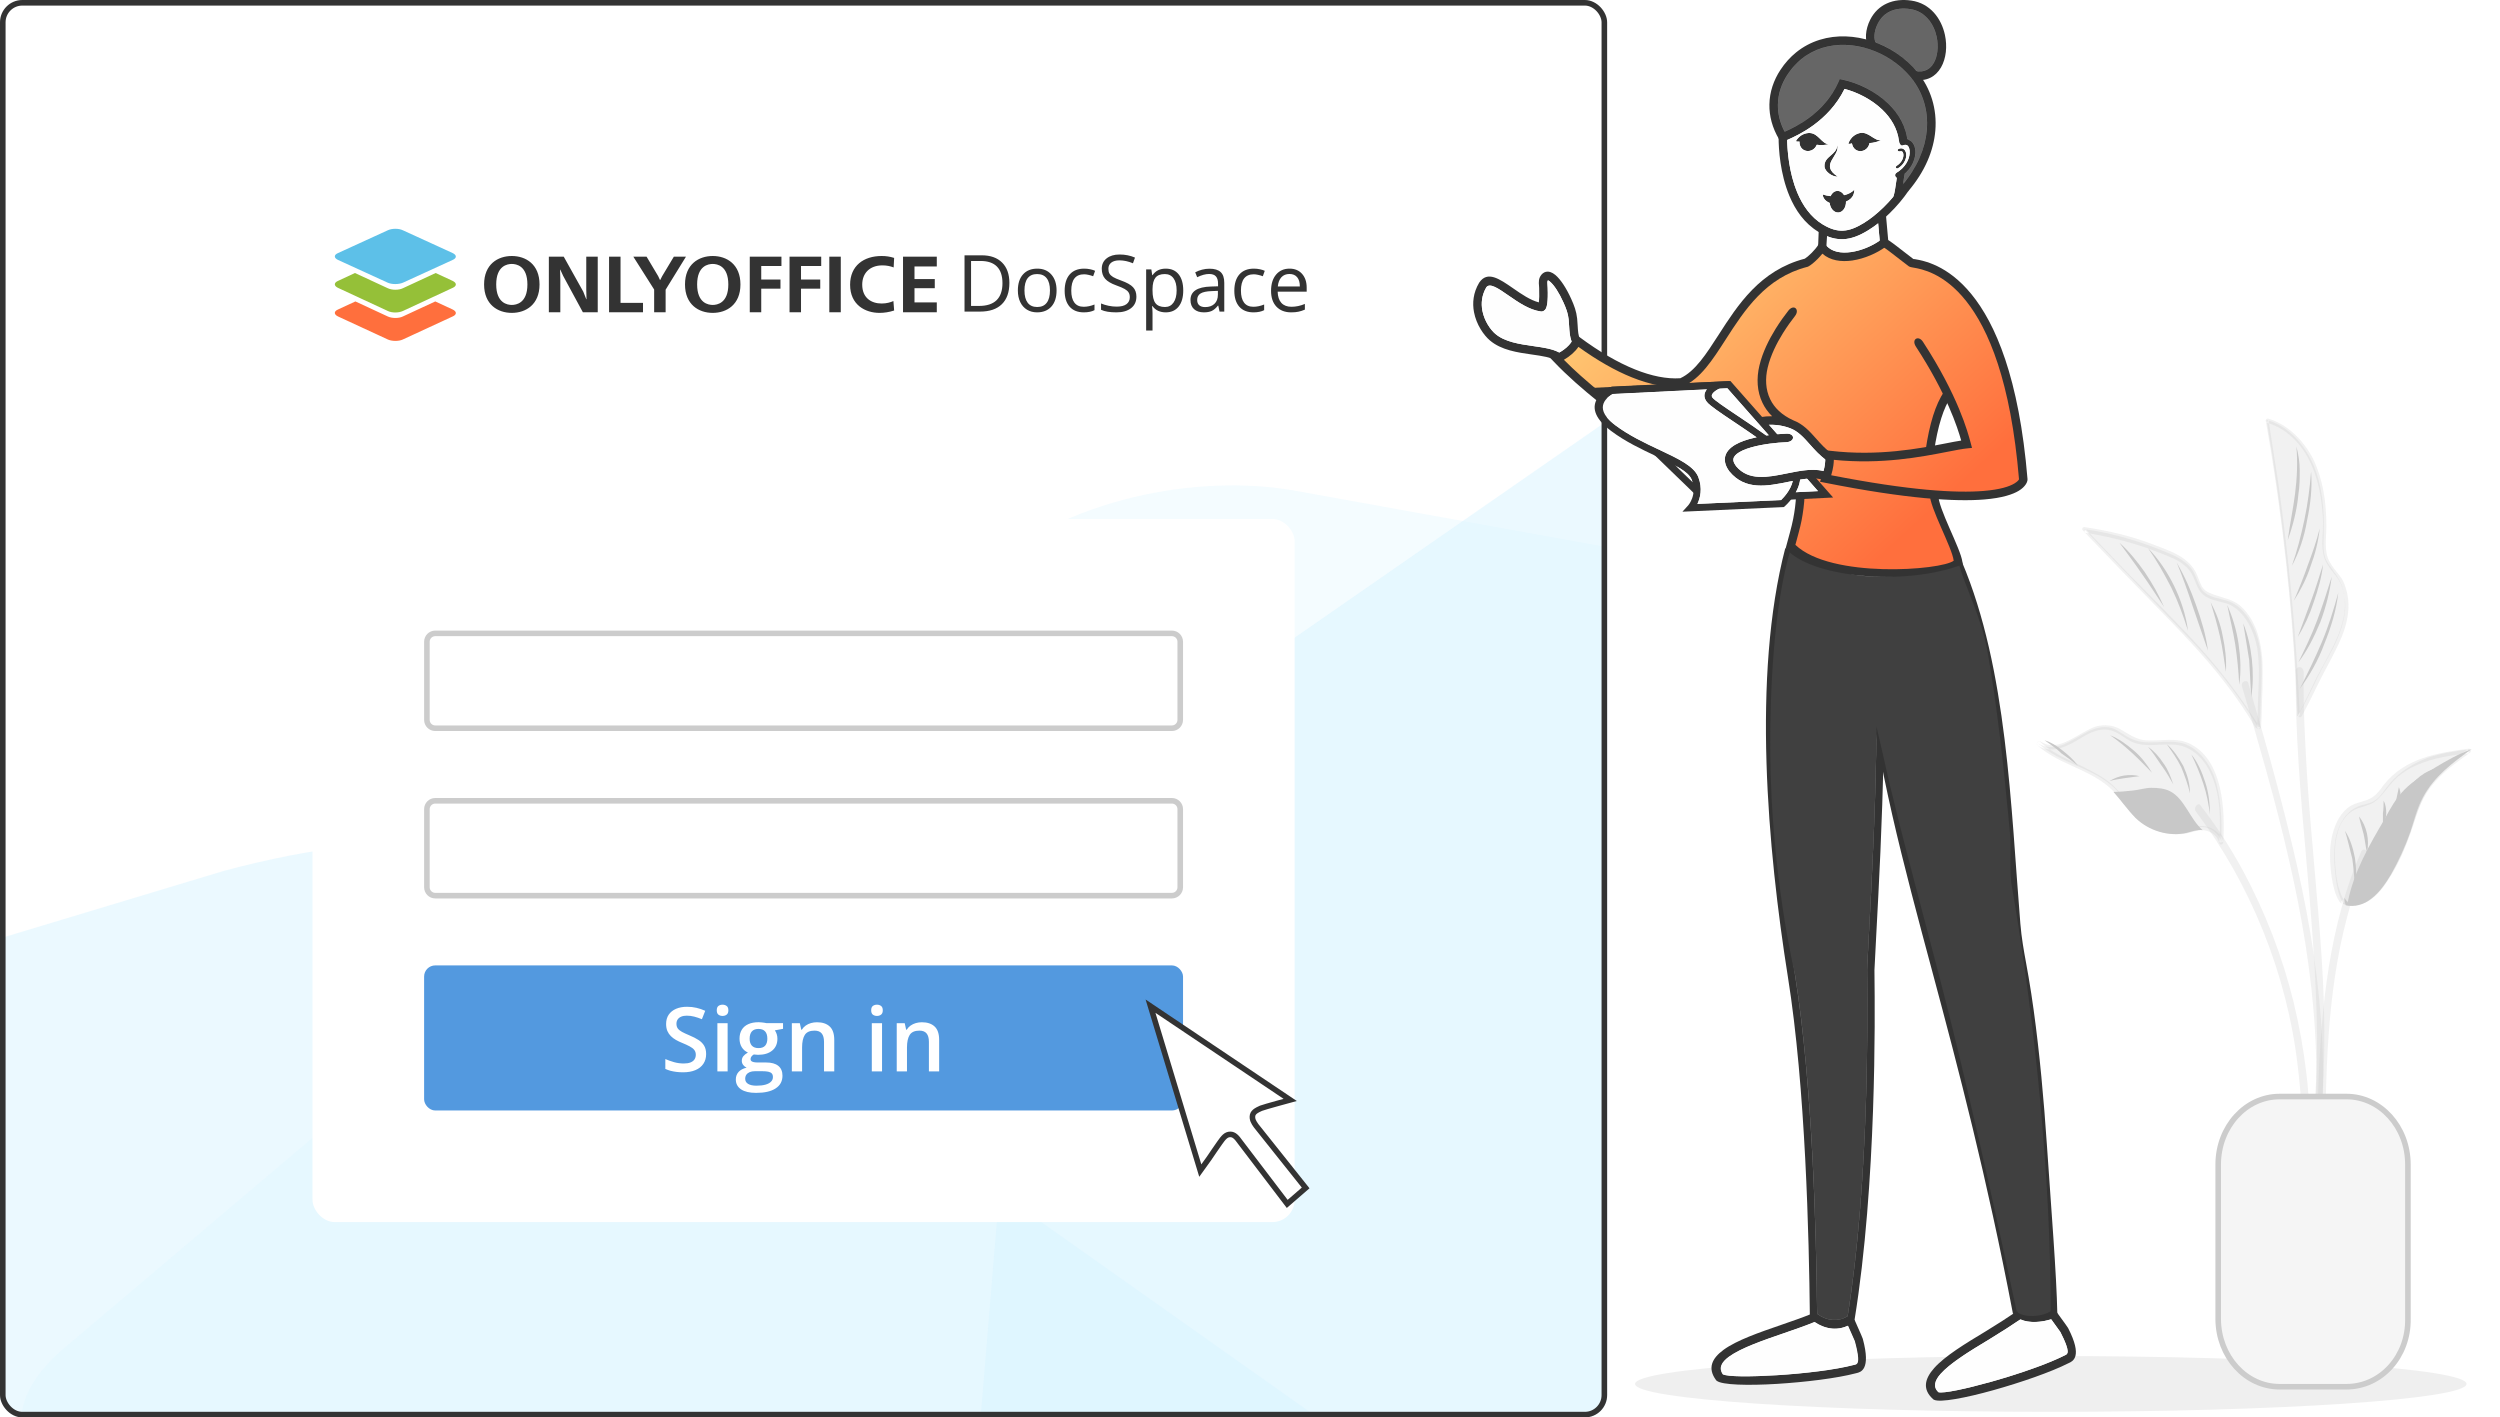 <svg width="448" height="254" viewBox="0 0 448 254" fill="none" xmlns="http://www.w3.org/2000/svg">
<path d="M367.5 253C408.645 253 442 250.761 442 248C442 245.239 408.645 243 367.5 243C326.355 243 293 245.239 293 248C293 250.761 326.355 253 367.5 253Z" fill="#EFEFEF"/>
<path opacity="0.239" fill-rule="evenodd" clip-rule="evenodd" d="M419.988 162.093C418.915 160.379 418.679 158.299 418.437 156.224C418.201 154.025 418.201 151.7 418.674 149.621C419.269 147.416 420.461 145.461 422.371 144.606C423.325 144.117 424.517 144.117 425.472 143.507C426.545 142.897 427.259 141.547 428.213 140.447C430 138.248 432.506 136.778 435.011 135.798C437.517 134.943 440.259 134.574 443 134.208C439.663 136.533 436.203 139.103 434.297 142.892C433.343 144.847 432.747 147.051 432.033 149.131C431.078 151.82 430.005 154.39 428.577 156.714C427.623 158.304 426.549 159.894 425.122 160.993C423.689 162.093 421.784 162.708 420.234 162.093H419.988Z" fill="#C8C8C8"/>
<path opacity="0.239" fill-rule="evenodd" clip-rule="evenodd" d="M420.067 161.363C419.358 160.182 419.004 158.88 418.767 157.578C418.531 156.042 418.413 154.62 418.413 153.083C418.413 150.365 419.004 147.286 421.131 145.634C422.076 144.808 423.376 144.688 424.44 144.217C425.622 143.862 426.331 143.036 427.158 142.09C427.985 141.028 428.813 139.962 429.758 139.131C430.822 138.305 431.885 137.594 433.067 137.119C436.022 135.817 439.213 135.342 442.404 134.991C442.404 134.756 442.285 134.52 442.167 134.28C438.622 136.763 434.84 139.482 432.949 143.742C431.885 146.105 431.294 148.708 430.231 151.075C429.285 153.438 428.104 155.806 426.567 157.819C425.149 160.182 422.667 162.074 420.067 161.363C419.595 161.128 419.358 161.838 419.831 161.954C424.676 163.375 427.985 157.934 429.994 153.914C431.176 151.551 432.004 149.063 432.831 146.58C433.658 144.097 434.722 141.849 436.494 139.957C438.267 137.945 440.513 136.408 442.64 134.871C442.876 134.636 442.876 134.16 442.404 134.16C436.967 134.871 430.94 135.817 427.158 140.663C426.331 141.845 425.504 142.911 424.085 143.381C422.785 143.852 421.604 143.972 420.54 144.918C418.649 146.575 417.822 149.294 417.585 151.897C417.467 153.669 417.585 155.446 417.822 157.103C418.058 158.64 418.413 160.297 419.24 161.598C419.713 162.189 420.304 161.834 420.067 161.363Z" fill="#C8C8C8"/>
<path opacity="0.239" fill-rule="evenodd" clip-rule="evenodd" d="M411.763 127.965C411.049 110.228 409.139 92.612 406.161 75.245C409.858 76.225 412.836 79.404 414.509 83.198C416.178 86.993 416.537 91.392 416.415 95.551C416.415 97.141 416.178 98.731 416.774 100.2C417.369 101.425 418.324 102.4 419.038 103.625C420.348 105.829 420.589 108.884 419.87 111.453C419.274 114.023 417.96 116.467 416.651 118.792C414.982 121.851 413.673 125.031 411.881 128.09L411.763 127.965Z" fill="#C8C8C8"/>
<path opacity="0.239" fill-rule="evenodd" clip-rule="evenodd" d="M412.117 127.965C411.521 114.143 410.207 100.32 408.302 86.743C407.707 82.829 407.111 79.034 406.515 75.245C406.397 75.365 406.279 75.61 406.156 75.735C409.257 76.59 411.876 78.914 413.549 81.974C415.455 85.398 416.173 89.682 416.291 93.716C416.291 95.676 415.932 97.755 416.409 99.59C416.887 101.425 418.196 102.525 419.151 103.994C421.179 107.544 419.988 111.948 418.315 115.372C417.36 117.452 416.168 119.411 415.095 121.486C414.022 123.69 413.067 125.77 411.876 127.97C411.64 128.34 412.235 128.825 412.472 128.34C413.545 126.38 414.5 124.425 415.455 122.466C416.409 120.511 417.483 118.672 418.433 116.717C420.22 113.292 421.652 109.258 420.342 105.339C420.101 104.484 419.747 103.749 419.151 103.015C418.556 102.28 417.96 101.545 417.483 100.69C416.409 98.855 416.887 96.411 416.887 94.206C416.887 90.047 416.291 85.888 414.504 82.219C412.717 78.794 409.857 75.98 406.397 75C406.161 75 405.92 75.245 406.038 75.49C408.425 88.947 410.094 102.645 411.044 116.347C411.28 120.261 411.521 124.176 411.64 127.97C411.403 128.455 412.117 128.455 412.117 127.965Z" fill="#C8C8C8"/>
<path opacity="0.239" fill-rule="evenodd" clip-rule="evenodd" d="M404.609 130.29C400.794 123.931 396.26 118.422 391.136 113.163C387.681 109.614 384.338 106.069 380.883 102.52C378.377 99.951 375.995 97.381 373.489 94.811C378.618 95.546 383.624 97.011 388.512 99.091C390.299 99.826 392.209 100.805 393.164 102.64C393.642 103.62 393.996 104.844 394.596 105.699C395.788 107.169 397.816 107.169 399.484 107.779C401.99 108.759 403.777 111.573 404.614 114.508C405.45 117.442 405.327 120.501 405.209 123.561C405.091 125.765 405.091 127.965 404.973 130.29H404.609Z" fill="#C8C8C8"/>
<path opacity="0.239" fill-rule="evenodd" clip-rule="evenodd" d="M404.847 130.169C401.746 125.155 398.173 120.506 394.358 116.222C390.183 111.573 385.655 107.169 381.244 102.645C378.739 100.075 376.238 97.386 373.733 94.816C373.614 95.061 373.491 95.306 373.491 95.426C377.188 96.036 380.885 96.896 384.459 98.116C386.127 98.726 387.796 99.34 389.465 100.075C390.774 100.685 392.207 101.665 392.921 103.135C393.634 104.604 393.875 106.069 395.303 106.929C396.494 107.664 398.045 107.784 399.354 108.274C402.214 109.498 403.883 112.923 404.483 116.102C404.843 118.427 404.843 120.871 404.725 123.196C404.606 125.64 404.606 127.965 404.483 130.289C404.483 130.779 405.197 130.779 405.197 130.289C405.315 128.09 405.315 125.885 405.438 123.561C405.438 121.361 405.557 119.281 405.32 117.202C404.961 113.777 403.77 110.473 401.269 108.394C399.959 107.414 398.527 107.169 397.095 106.679C396.381 106.434 395.544 106.189 394.949 105.579C394.353 104.969 394.112 103.989 393.757 103.135C392.448 99.83 388.869 98.73 386.009 97.631C381.958 96.041 377.666 95.061 373.491 94.451C373.132 94.451 373.014 94.941 373.255 95.061C377.666 99.71 382.076 104.234 386.487 108.763C390.661 113.047 394.83 117.327 398.527 122.096C400.555 124.665 402.46 127.48 404.129 130.289C404.606 130.904 405.207 130.534 404.847 130.169Z" fill="#C8C8C8"/>
<path opacity="0.239" fill-rule="evenodd" clip-rule="evenodd" d="M365.265 133.229C366.574 134.084 368.243 133.964 369.675 133.474C371.108 132.864 372.417 132.004 373.849 131.269C375.159 130.534 376.832 130.045 378.26 130.414C379.692 130.779 380.765 132.004 382.193 132.494C385.053 133.719 388.272 132.369 391.255 133.229C394.238 134.209 396.384 137.268 397.216 140.567C398.053 143.872 398.171 147.296 398.053 150.841C397.694 149.496 396.384 148.516 395.193 148.271C394.12 148.026 393.047 148.516 392.092 148.761C388.873 149.496 385.412 148.396 382.911 145.946C381.479 144.602 380.406 142.767 378.978 141.297C375.041 137.508 369.316 136.898 365.265 133.229Z" fill="#C8C8C8"/>
<path opacity="0.239" fill-rule="evenodd" clip-rule="evenodd" d="M365.146 133.594C367.77 135.308 370.748 133.594 373.135 132.124C374.568 131.269 376.113 130.534 377.787 130.779C379.337 131.024 380.529 132.124 381.838 132.859C384.698 134.204 387.681 132.979 390.659 133.594C393.283 134.204 395.311 136.408 396.384 139.098C397.934 142.767 397.934 147.046 397.693 150.965C397.934 150.965 398.171 150.965 398.407 150.84C398.048 149.616 397.216 148.886 396.261 148.396C395.07 147.786 393.874 148.031 392.564 148.396C389.941 149.006 387.317 148.761 384.935 147.296C382.552 145.826 381.12 143.137 379.092 141.177C377.305 139.343 375.159 138.363 373.012 137.263C370.507 136.038 367.765 134.938 365.619 132.979C365.264 132.614 364.787 133.104 365.146 133.594C368.843 136.898 373.731 137.633 377.664 140.812C379.81 142.527 381.12 145.096 383.148 146.926C385.053 148.516 387.44 149.371 389.822 149.496C390.418 149.496 391.132 149.496 391.728 149.371C392.564 149.251 393.396 148.881 394.233 148.761C395.665 148.641 397.334 149.496 397.689 151.085C397.807 151.45 398.284 151.45 398.402 150.965C398.762 144.971 398.284 136.528 392.801 133.474C390.059 131.884 386.958 132.984 384.098 132.619C382.547 132.374 381.238 131.394 379.924 130.659C378.614 129.924 377.182 129.804 375.631 130.169C372.53 131.149 368.956 135.063 365.614 132.859C365.146 132.739 364.787 133.349 365.146 133.594Z" fill="#C8C8C8"/>
<path opacity="0.239" fill-rule="evenodd" clip-rule="evenodd" d="M393.52 145.461C398.408 151.945 402.464 159.164 405.561 166.867C408.662 174.576 410.808 182.769 411.758 191.088C412.354 195.857 412.595 200.631 412.595 205.4C412.595 206.38 413.904 206.38 413.904 205.4C414.141 196.837 413.068 188.153 411.044 179.71C409.016 171.391 405.915 163.438 401.982 156.099C399.718 151.94 397.212 148.026 394.352 144.357C393.998 143.627 392.925 144.727 393.52 145.461Z" fill="#C8C8C8"/>
<path opacity="0.239" fill-rule="evenodd" clip-rule="evenodd" d="M401.744 122.951C404.722 133.104 407.705 143.257 410.088 153.655C412.47 163.928 414.262 174.451 414.858 184.969C415.217 190.963 415.217 196.957 414.621 202.826C414.503 203.805 415.931 203.805 415.931 202.826C416.768 192.183 416.167 181.54 414.621 171.022C413.071 160.504 410.565 150.106 407.824 139.828C406.273 133.954 404.604 128.33 402.936 122.581C402.817 121.606 401.508 122.096 401.744 122.951Z" fill="#C8C8C8"/>
<path opacity="0.239" fill-rule="evenodd" clip-rule="evenodd" d="M411.402 120.261C411.283 131.149 412.238 142.037 413.188 152.92C414.143 163.808 415.098 174.691 415.216 185.579C415.216 191.693 414.98 197.812 414.143 203.926C414.143 204.291 414.262 204.781 414.621 204.905C414.98 205.025 415.453 204.785 415.453 204.416C416.762 193.528 416.762 182.64 416.048 171.757C415.335 160.749 414.139 149.981 413.425 138.973C413.066 132.859 412.711 126.62 412.829 120.382C412.716 119.282 411.402 119.282 411.402 120.261Z" fill="#C8C8C8"/>
<path opacity="0.239" fill-rule="evenodd" clip-rule="evenodd" d="M416.649 207.355C416.768 192.922 416.886 178.365 420.582 164.418C421.537 160.624 422.729 156.954 424.279 153.41C424.638 152.555 423.442 151.695 423.088 152.675C417.486 165.643 415.935 180.32 415.458 194.507C415.34 198.791 415.222 203.071 415.222 207.35C415.335 208.334 416.649 208.334 416.649 207.355Z" fill="#C8C8C8"/>
<path fill-rule="evenodd" clip-rule="evenodd" d="M422.848 159.039C423.207 157.939 423.921 157.079 424.635 156.224C425.467 155.49 426.303 154.88 427.258 154.51C426.421 155.245 425.708 155.979 424.994 156.714C424.28 157.449 423.684 158.304 422.848 159.039Z" fill="#C8C8C8"/>
<path fill-rule="evenodd" clip-rule="evenodd" d="M424.638 153.775C425.115 152.306 425.947 151.086 427.02 150.106C427.975 149.126 429.166 148.271 430.476 147.906C429.403 148.761 428.33 149.621 427.375 150.596C426.425 151.576 425.47 152.675 424.638 153.775Z" fill="#C8C8C8"/>
<path fill-rule="evenodd" clip-rule="evenodd" d="M427.735 147.661C428.095 146.681 428.808 145.826 429.522 145.216C430.236 144.606 431.073 144.117 432.028 143.872C431.314 144.482 430.595 145.096 429.881 145.706C429.168 146.316 428.572 147.051 427.735 147.661Z" fill="#C8C8C8"/>
<path fill-rule="evenodd" clip-rule="evenodd" d="M420.224 148.886C421.179 150.355 421.651 151.945 422.011 153.78C422.247 155.494 422.37 157.329 422.011 159.039C421.892 157.324 421.774 155.614 421.533 153.9C421.06 152.065 420.701 150.475 420.224 148.886Z" fill="#C8C8C8"/>
<path fill-rule="evenodd" clip-rule="evenodd" d="M422.73 146.316C423.444 147.171 423.922 148.276 424.163 149.376C424.399 150.476 424.399 151.7 424.163 152.8C423.926 151.7 423.804 150.6 423.567 149.496C423.326 148.516 422.967 147.416 422.73 146.316Z" fill="#C8C8C8"/>
<path fill-rule="evenodd" clip-rule="evenodd" d="M427.14 143.502C427.499 144.112 427.617 144.972 427.617 145.702C427.617 146.436 427.376 147.291 427.021 147.906C427.021 147.051 427.021 146.436 427.021 145.702C427.14 144.972 427.14 144.237 427.14 143.502Z" fill="#C8C8C8"/>
<path fill-rule="evenodd" clip-rule="evenodd" d="M412.117 123.441C413.55 120.626 414.859 117.937 416.05 115.122C417.241 112.308 418.196 109.253 419.028 106.194C418.669 109.373 417.719 112.433 416.523 115.367C415.459 118.302 413.909 120.996 412.117 123.441Z" fill="#C8C8C8"/>
<path fill-rule="evenodd" clip-rule="evenodd" d="M411.88 118.671C413.071 116.227 414.262 113.777 415.217 111.208C416.172 108.638 417.004 106.069 417.841 103.379C417.482 106.194 416.768 108.883 415.813 111.453C414.74 114.022 413.549 116.467 411.88 118.671Z" fill="#C8C8C8"/>
<path fill-rule="evenodd" clip-rule="evenodd" d="M411.762 114.142C412.598 111.938 413.312 109.858 414.144 107.659C414.981 105.454 415.577 103.374 416.29 101.175C416.054 103.499 415.336 105.824 414.622 107.903C413.908 110.108 412.953 112.188 411.762 114.142Z" fill="#C8C8C8"/>
<path fill-rule="evenodd" clip-rule="evenodd" d="M411.044 107.664C411.999 105.459 412.831 103.38 413.549 101.305C414.381 99.105 415.1 97.026 415.696 94.701C415.454 97.026 414.859 99.35 414.027 101.55C413.313 103.745 412.24 105.824 411.044 107.664Z" fill="#C8C8C8"/>
<path fill-rule="evenodd" clip-rule="evenodd" d="M410.69 101.425C411.645 98.735 412.359 95.921 412.955 93.106C413.55 90.292 413.91 87.478 414.146 84.543C414.382 87.478 414.028 90.412 413.432 93.226C412.955 96.161 412 98.975 410.69 101.425Z" fill="#C8C8C8"/>
<path fill-rule="evenodd" clip-rule="evenodd" d="M409.97 96.775C410.329 93.961 410.925 91.271 411.279 88.457C411.638 85.643 411.757 82.828 411.516 80.019C411.875 81.363 412.111 82.833 412.111 84.298C412.111 85.767 412.111 87.112 411.87 88.577C411.638 91.271 410.925 94.081 409.97 96.775Z" fill="#C8C8C8"/>
<path fill-rule="evenodd" clip-rule="evenodd" d="M379.811 97.266C381.597 98.855 383.03 100.69 384.339 102.525C385.649 104.484 386.845 106.564 387.795 108.763C386.485 106.804 385.171 104.724 383.862 102.89C382.552 100.935 381.12 99.1 379.811 97.266Z" fill="#C8C8C8"/>
<path fill-rule="evenodd" clip-rule="evenodd" d="M384.936 98.24C386.841 100.2 388.391 102.519 389.587 104.969C390.778 107.414 391.733 110.228 392.093 113.042C391.256 110.353 390.306 107.783 389.114 105.334C387.796 102.769 386.486 100.445 384.936 98.24Z" fill="#C8C8C8"/>
<path fill-rule="evenodd" clip-rule="evenodd" d="M390.063 100.81C391.496 103.255 392.569 105.704 393.519 108.394C394.474 111.083 395.306 113.778 395.665 116.587C394.71 113.898 393.878 111.328 392.923 108.634C392.087 106.069 391.137 103.38 390.063 100.81Z" fill="#C8C8C8"/>
<path fill-rule="evenodd" clip-rule="evenodd" d="M396.145 107.904C397.099 109.738 397.931 111.818 398.291 113.898C398.768 116.102 399.005 118.182 398.886 120.381C398.527 118.182 398.291 116.102 397.813 114.023C397.336 111.943 396.74 109.863 396.145 107.904Z" fill="#C8C8C8"/>
<path fill-rule="evenodd" clip-rule="evenodd" d="M399.121 108.394C400.076 110.598 400.79 112.918 401.149 115.367C401.508 117.817 401.627 120.261 401.267 122.706C401.149 120.261 400.908 117.812 400.553 115.487C400.194 113.168 399.599 110.843 399.121 108.394Z" fill="#C8C8C8"/>
<path fill-rule="evenodd" clip-rule="evenodd" d="M401.985 111.698C402.822 113.778 403.295 115.978 403.536 118.182C403.772 120.382 403.772 122.706 403.418 124.911C403.3 122.711 403.177 120.507 403.058 118.307C402.699 115.978 402.34 113.898 401.985 111.698Z" fill="#C8C8C8"/>
<path fill-rule="evenodd" clip-rule="evenodd" d="M378.141 131.759C379.691 132.369 381.001 133.349 382.315 134.448C383.624 135.548 384.697 136.898 385.652 138.487C384.461 137.263 383.27 136.043 382.074 134.938C380.882 133.838 379.568 132.739 378.141 131.759Z" fill="#C8C8C8"/>
<path fill-rule="evenodd" clip-rule="evenodd" d="M384.936 133.839C386.009 134.574 386.964 135.674 387.677 136.773C388.514 137.873 388.987 139.218 389.464 140.568C388.75 139.343 388.155 138.243 387.318 137.143C386.486 135.918 385.772 134.819 384.936 133.839Z" fill="#C8C8C8"/>
<path fill-rule="evenodd" clip-rule="evenodd" d="M388.272 133.349C389.464 134.328 390.419 135.793 391.251 137.263C391.964 138.853 392.442 140.442 392.442 142.157C392.083 140.567 391.487 138.977 390.891 137.508C390.182 136.038 389.227 134.693 388.272 133.349Z" fill="#C8C8C8"/>
<path fill-rule="evenodd" clip-rule="evenodd" d="M392.682 135.184C393.873 136.653 394.591 138.363 395.187 140.198C395.783 142.032 396.024 143.992 396.024 145.947C395.787 144.112 395.428 142.157 394.833 140.443C394.232 138.608 393.518 136.898 392.682 135.184Z" fill="#C8C8C8"/>
<path fill-rule="evenodd" clip-rule="evenodd" d="M378.019 139.953C378.855 139.463 379.805 139.098 380.642 138.973C381.597 138.848 382.552 138.848 383.384 139.093C382.429 139.213 381.597 139.338 380.642 139.458C379.81 139.588 378.973 139.713 378.019 139.953Z" fill="#C8C8C8"/>
<path fill-rule="evenodd" clip-rule="evenodd" d="M391.851 149.251C392.806 149.006 393.761 148.641 394.711 148.761C392.446 146.806 391.491 143.132 388.868 141.787C387.913 141.297 386.722 141.177 385.53 141.177C384.457 141.177 383.384 141.542 382.193 141.667C381.002 141.787 379.81 141.912 378.737 141.912C380.047 143.382 381.243 145.091 382.67 146.561C385.053 148.886 388.631 149.986 391.851 149.251Z" fill="#C8C8C8"/>
<path fill-rule="evenodd" clip-rule="evenodd" d="M442.76 134.329C440.613 135.063 438.467 136.288 436.439 137.508C434.534 138.733 432.506 139.833 430.837 141.547C429.405 143.017 428.332 144.851 427.382 146.686C424.64 151.335 421.78 156.229 420.707 161.733L420.111 160.878C420.111 161.368 420.23 161.858 420.348 162.223C421.898 162.588 423.685 162.098 424.999 160.998C426.432 159.899 427.505 158.309 428.455 156.719C429.764 154.395 430.96 151.825 431.911 149.136C432.624 147.056 433.102 144.856 434.175 142.897C436.203 139.098 439.54 136.653 442.76 134.329Z" fill="#C8C8C8"/>
<path d="M431.498 236.305H431.498L431.498 236.314C431.615 243.096 426.664 248.5 420.495 248.5H408.503C402.464 248.5 397.5 243.099 397.5 236.305V208.695C397.5 201.896 402.459 196.5 408.503 196.5H420.495C426.534 196.5 431.498 201.901 431.498 208.695V236.305Z" fill="#F5F5F5" stroke="#CCCCCC"/>
<path fill-rule="evenodd" clip-rule="evenodd" d="M366.396 132.657C367.587 133.022 368.542 133.637 369.615 134.492C370.688 135.347 371.525 136.082 372.357 137.181C371.402 136.447 370.447 135.712 369.374 134.982C368.424 134.007 367.35 133.392 366.396 132.657Z" fill="#C8C8C8"/>
<path fill-rule="evenodd" clip-rule="evenodd" d="M431.312 141.912C431.908 140.812 432.745 139.832 433.695 139.098C434.65 138.363 435.723 137.873 436.796 137.628C435.841 138.238 434.891 138.973 433.936 139.708C432.981 140.322 432.144 141.177 431.312 141.912Z" fill="#C8C8C8"/>
<path fill-rule="evenodd" clip-rule="evenodd" d="M429.883 141.057C430.119 141.667 430.242 142.282 430.119 142.892C430.001 143.502 429.76 144.116 429.282 144.482C429.282 143.872 429.4 143.257 429.519 142.767C429.646 142.157 429.764 141.667 429.883 141.057Z" fill="#C8C8C8"/>
<g clip-path="url(#clip0_9654_177290)">
<rect width="288" height="254" rx="4" fill="white"/>
<path fill-rule="evenodd" clip-rule="evenodd" d="M69.518 60.845L60.572 56.709C59.809 56.347 59.809 55.789 60.572 55.461L63.686 54.017L69.485 56.709C70.247 57.07 71.473 57.07 72.202 56.709L78.001 54.017L81.116 55.461C81.878 55.822 81.878 56.38 81.116 56.709L72.169 60.845C71.473 61.173 70.247 61.173 69.518 60.845Z" fill="#FF6F3D"/>
<path fill-rule="evenodd" clip-rule="evenodd" d="M69.489 55.727L60.57 51.586C59.81 51.224 59.81 50.665 60.57 50.337L63.609 48.923L69.489 51.651C70.249 52.013 71.471 52.013 72.198 51.651L78.078 48.923L81.117 50.337C81.877 50.698 81.877 51.257 81.117 51.586L72.198 55.727C71.438 56.088 70.216 56.088 69.489 55.727Z" fill="#95C038"/>
<path fill-rule="evenodd" clip-rule="evenodd" d="M69.489 50.661L60.57 46.58C59.81 46.223 59.81 45.673 60.57 45.349L69.489 41.267C70.249 40.911 71.471 40.911 72.198 41.267L81.117 45.349C81.877 45.705 81.877 46.256 81.117 46.58L72.198 50.661C71.438 50.985 70.216 50.985 69.489 50.661Z" fill="#5DC0E8"/>
<path fill-rule="evenodd" clip-rule="evenodd" d="M202.679 55.23C203.322 54.733 203.643 54.041 203.643 53.153C203.643 52.464 203.444 51.903 203.044 51.47C202.649 51.038 201.924 50.633 200.868 50.256C200.238 50.031 199.77 49.826 199.462 49.642C199.159 49.454 198.944 49.249 198.815 49.028C198.686 48.803 198.622 48.516 198.622 48.166C198.622 47.692 198.797 47.322 199.146 47.056C199.495 46.789 199.979 46.655 200.599 46.655C201.384 46.655 202.192 46.83 203.024 47.18L203.389 46.159C202.548 45.791 201.628 45.607 200.627 45.607C199.667 45.607 198.895 45.837 198.312 46.297C197.729 46.757 197.437 47.375 197.437 48.152C197.437 48.893 197.637 49.493 198.037 49.953C198.441 50.413 199.111 50.81 200.048 51.146C200.718 51.385 201.217 51.599 201.543 51.788C201.873 51.976 202.107 52.183 202.245 52.408C202.388 52.629 202.459 52.914 202.459 53.264C202.459 53.793 202.261 54.206 201.866 54.505C201.471 54.8 200.884 54.947 200.103 54.947C199.625 54.947 199.143 54.896 198.657 54.795C198.17 54.694 197.72 54.556 197.306 54.381V55.513C197.949 55.821 198.868 55.975 200.062 55.975C201.164 55.975 202.036 55.726 202.679 55.23ZM179.525 54.519C180.429 53.636 180.882 52.362 180.882 50.698C180.882 49.139 180.448 47.925 179.58 47.056C178.712 46.186 177.495 45.752 175.929 45.752H172.843V55.837H175.633C177.327 55.837 178.625 55.398 179.525 54.519ZM178.65 47.766C179.311 48.433 179.642 49.424 179.642 50.739C179.642 52.087 179.291 53.105 178.588 53.795C177.885 54.48 176.836 54.823 175.44 54.823H174.014V46.766H175.716C177.015 46.766 177.993 47.099 178.65 47.766ZM188.407 54.94C189.027 54.245 189.337 53.282 189.337 52.05C189.337 50.849 189.025 49.898 188.4 49.194C187.78 48.49 186.942 48.139 185.886 48.139C184.793 48.139 183.939 48.483 183.324 49.173C182.708 49.858 182.401 50.817 182.401 52.05C182.401 52.845 182.543 53.54 182.828 54.133C183.112 54.726 183.516 55.181 184.04 55.499C184.563 55.816 185.163 55.975 185.838 55.975C186.931 55.975 187.787 55.63 188.407 54.94ZM184.164 54.257C183.778 53.751 183.585 53.015 183.585 52.05C183.585 51.075 183.776 50.341 184.157 49.849C184.538 49.357 185.103 49.111 185.851 49.111C186.609 49.111 187.181 49.362 187.567 49.863C187.957 50.36 188.152 51.089 188.152 52.05C188.152 53.02 187.957 53.758 187.567 54.264C187.181 54.765 186.614 55.016 185.865 55.016C185.117 55.016 184.55 54.763 184.164 54.257ZM194.224 55.975C193.131 55.975 192.284 55.639 191.682 54.968C191.085 54.291 190.787 53.337 190.787 52.105C190.787 50.84 191.09 49.863 191.696 49.173C192.307 48.483 193.175 48.139 194.3 48.139C194.663 48.139 195.025 48.178 195.388 48.256C195.751 48.334 196.036 48.426 196.242 48.532L195.891 49.504C195.638 49.403 195.363 49.32 195.064 49.256C194.766 49.187 194.502 49.153 194.272 49.153C192.738 49.153 191.972 50.132 191.972 52.091C191.972 53.02 192.158 53.733 192.53 54.229C192.906 54.726 193.462 54.974 194.196 54.974C194.826 54.974 195.471 54.839 196.132 54.567V55.581C195.627 55.844 194.991 55.975 194.224 55.975ZM208.903 55.975C208.411 55.975 207.961 55.885 207.553 55.706C207.148 55.522 206.809 55.241 206.533 54.864H206.45C206.506 55.306 206.533 55.724 206.533 56.12V59.23H205.39V48.276H206.32L206.478 49.311H206.533C206.827 48.897 207.169 48.598 207.559 48.414C207.95 48.23 208.397 48.139 208.903 48.139C209.904 48.139 210.675 48.481 211.217 49.166C211.763 49.852 212.037 50.813 212.037 52.05C212.037 53.291 211.759 54.257 211.203 54.947C210.652 55.632 209.885 55.975 208.903 55.975ZM208.737 49.111C207.966 49.111 207.408 49.325 207.063 49.753C206.719 50.18 206.542 50.861 206.533 51.794V52.05C206.533 53.112 206.71 53.873 207.063 54.333C207.417 54.788 207.984 55.016 208.765 55.016C209.417 55.016 209.927 54.751 210.294 54.222C210.666 53.694 210.852 52.965 210.852 52.036C210.852 51.093 210.666 50.371 210.294 49.87C209.927 49.364 209.408 49.111 208.737 49.111ZM218.315 54.761L218.542 55.837H219.39V50.677C219.39 49.794 219.172 49.153 218.735 48.752C218.304 48.352 217.638 48.152 216.738 48.152C216.292 48.152 215.847 48.21 215.402 48.325C214.961 48.44 214.554 48.598 214.182 48.801L214.534 49.677C215.328 49.291 216.04 49.097 216.669 49.097C217.229 49.097 217.636 49.24 217.888 49.525C218.145 49.806 218.274 50.242 218.274 50.836V51.305L216.993 51.346C214.554 51.42 213.335 52.22 213.335 53.747C213.335 54.459 213.546 55.009 213.969 55.395C214.396 55.782 214.984 55.975 215.732 55.975C216.292 55.975 216.758 55.892 217.13 55.726C217.507 55.556 217.884 55.234 218.26 54.761H218.315ZM217.633 54.443C217.229 54.834 216.671 55.03 215.959 55.03C215.509 55.03 215.158 54.922 214.906 54.705C214.658 54.489 214.534 54.174 214.534 53.76C214.534 53.231 214.733 52.843 215.133 52.595C215.537 52.342 216.194 52.199 217.103 52.167L218.246 52.119V52.802C218.246 53.505 218.042 54.052 217.633 54.443ZM224.628 55.975C223.535 55.975 222.688 55.639 222.086 54.968C221.49 54.291 221.191 53.337 221.191 52.105C221.191 50.84 221.494 49.863 222.1 49.173C222.711 48.483 223.579 48.139 224.704 48.139C225.067 48.139 225.429 48.178 225.792 48.256C226.155 48.334 226.44 48.426 226.646 48.532L226.295 49.504C226.042 49.403 225.767 49.32 225.468 49.256C225.17 49.187 224.906 49.153 224.676 49.153C223.143 49.153 222.376 50.132 222.376 52.091C222.376 53.02 222.562 53.733 222.934 54.229C223.31 54.726 223.866 54.974 224.601 54.974C225.23 54.974 225.875 54.839 226.536 54.567V55.581C226.031 55.844 225.395 55.975 224.628 55.975ZM228.737 54.954C229.384 55.634 230.266 55.975 231.382 55.975C231.892 55.975 232.326 55.935 232.684 55.857C233.047 55.784 233.43 55.66 233.834 55.485V54.464C233.04 54.804 232.236 54.974 231.423 54.974C230.652 54.974 230.053 54.745 229.626 54.285C229.203 53.825 228.98 53.151 228.957 52.264H234.158V51.539C234.158 50.518 233.882 49.697 233.331 49.077C232.78 48.451 232.032 48.139 231.086 48.139C230.076 48.139 229.27 48.497 228.668 49.215C228.071 49.932 227.773 50.9 227.773 52.119C227.773 53.328 228.094 54.273 228.737 54.954ZM229.619 49.691C229.981 49.295 230.466 49.097 231.072 49.097C231.669 49.097 232.128 49.291 232.45 49.677C232.771 50.058 232.932 50.61 232.932 51.332H228.985C229.049 50.633 229.26 50.086 229.619 49.691ZM86.749 50.972C86.749 47.356 89.211 45.875 91.716 45.875C94.221 45.875 96.683 47.356 96.683 50.972C96.683 54.588 94.221 56.069 91.716 56.069C89.211 56.069 86.749 54.588 86.749 50.972ZM94.511 50.972C94.511 47.598 92.484 47.299 91.716 47.299C90.948 47.299 88.921 47.598 88.921 50.972C88.921 54.346 90.948 54.645 91.716 54.645C92.484 54.645 94.511 54.346 94.511 50.972ZM100.41 55.955H98.354V45.989H101.018L104.522 52.267L105.058 53.62H105.102L105.058 51.855V45.989H107.115V55.955H104.45L100.917 49.434L100.41 48.324H100.366L100.41 50.089V55.955ZM109.144 55.955H115.226V54.275H111.2V45.989H109.144V55.955ZM117.224 51.883L113.488 45.989H115.863L117.948 49.491L118.267 50.175H118.31L118.658 49.491L120.757 45.989H122.929L119.28 51.912V55.955H117.224V51.883ZM127.72 45.875C125.215 45.875 122.753 47.356 122.753 50.972C122.753 54.588 125.215 56.069 127.72 56.069C130.226 56.069 132.687 54.588 132.687 50.972C132.687 47.356 130.226 45.875 127.72 45.875ZM127.72 47.299C128.488 47.299 130.515 47.598 130.515 50.972C130.515 54.346 128.488 54.645 127.72 54.645C126.953 54.645 124.926 54.346 124.926 50.972C124.926 47.598 126.953 47.299 127.72 47.299ZM136.414 55.955H134.358V45.989H140.035V47.669H136.414V50.089H139.861V51.727H136.414V55.955ZM141.485 55.955H143.542V51.727H146.988V50.089H143.542V47.669H147.162V45.989H141.485V55.955ZM150.669 55.955H148.613V45.989H150.669V55.955ZM160.099 53.947C159.593 54.175 158.883 54.389 157.985 54.389C156.161 54.389 154.51 53.407 154.51 51C154.51 48.965 155.856 47.555 158.13 47.555C158.897 47.555 159.549 47.697 160.143 47.925L160.23 46.217C159.462 45.975 158.782 45.875 157.985 45.875C154.799 45.875 152.338 47.598 152.338 51.029C152.338 54.659 155.089 56.069 157.609 56.069C158.42 56.069 159.332 55.941 160.23 55.642L160.099 53.947ZM167.874 55.955H161.821V45.989H167.874V47.754H163.877V50.004H167.512V51.641H163.877V54.19H167.874V55.955Z" fill="#333333"/>
<path opacity="0.5" fill-rule="evenodd" clip-rule="evenodd" d="M40.124 156.057L-162.331 217.091C-179.9 222.483 -181.776 234.698 -166.524 244.396L11.566 364.426C29.733 377.793 47.008 382.773 73.611 373.094L275.773 312.336C293.341 306.944 295.217 294.729 279.966 285.031L109.926 164.797C91.657 150.761 73.348 147.215 40.124 156.057Z" fill="#D9F4FF"/>
<path opacity="0.3" fill-rule="evenodd" clip-rule="evenodd" d="M231.711 87.866L441.383 125.77C459.294 129.185 462.467 141.029 448.477 152.247L285.844 289.924C272.04 301.838 246.53 308.675 229.309 305.075L19.636 267.171C1.725 263.756 -1.448 251.912 12.543 240.694L175.175 103.017C191.224 89.046 214.676 84.963 231.711 87.866Z" fill="#D9F4FF"/>
<path opacity="0.5" fill-rule="evenodd" clip-rule="evenodd" d="M181.932 179.404L164.272 391.772C162.934 409.959 173.552 416.09 188.007 405.477L363.066 283.997C378.145 273.745 391.35 250.87 392.331 233.301L409.991 20.933C411.329 2.746 400.71 -3.385 386.256 7.228L211.197 128.708C193.551 140.597 183.538 162.196 181.932 179.404Z" fill="#D9F4FF"/>
<g filter="url(#filter0_d_9654_177290)">
<rect x="56" y="86" width="176" height="126" rx="4" fill="white"/>
<path d="M211.5 122C211.5 122.828 210.828 123.5 210 123.5H78C77.172 123.5 76.5 122.828 76.5 122V108C76.5 107.172 77.172 106.5 78 106.5H210C210.828 106.5 211.5 107.172 211.5 108L211.5 122Z" fill="white" stroke="#CCCCCC"/>
<path d="M211.5 152C211.5 152.828 210.828 153.5 210 153.5H78C77.172 153.5 76.5 152.828 76.5 152V138C76.5 137.172 77.172 136.5 78 136.5H210C210.828 136.5 211.5 137.172 211.5 138L211.5 152Z" fill="white" stroke="#CCCCCC"/>
<rect x="76" y="166" width="136" height="26" rx="2" fill="#5399DF"/>
<path d="M126.539 181.891C126.539 182.568 126.372 183.151 126.039 183.641C125.711 184.13 125.237 184.505 124.617 184.766C124.003 185.026 123.268 185.156 122.414 185.156C121.997 185.156 121.599 185.133 121.219 185.086C120.839 185.039 120.479 184.971 120.141 184.883C119.807 184.789 119.503 184.677 119.227 184.547V182.781C119.69 182.984 120.208 183.169 120.781 183.336C121.354 183.497 121.938 183.578 122.531 183.578C123.016 183.578 123.417 183.516 123.734 183.391C124.057 183.26 124.297 183.078 124.453 182.844C124.609 182.604 124.688 182.326 124.688 182.008C124.688 181.669 124.596 181.383 124.414 181.148C124.232 180.914 123.956 180.701 123.586 180.508C123.221 180.31 122.763 180.099 122.211 179.875C121.836 179.724 121.477 179.552 121.133 179.359C120.794 179.167 120.492 178.94 120.227 178.68C119.961 178.419 119.75 178.112 119.594 177.758C119.443 177.398 119.367 176.977 119.367 176.492C119.367 175.846 119.521 175.294 119.828 174.836C120.141 174.378 120.578 174.026 121.141 173.781C121.708 173.536 122.37 173.414 123.125 173.414C123.724 173.414 124.286 173.477 124.812 173.602C125.344 173.727 125.865 173.904 126.375 174.133L125.781 175.641C125.312 175.448 124.857 175.294 124.414 175.18C123.977 175.065 123.529 175.008 123.07 175.008C122.674 175.008 122.339 175.068 122.062 175.188C121.786 175.307 121.576 175.477 121.43 175.695C121.289 175.909 121.219 176.164 121.219 176.461C121.219 176.794 121.299 177.076 121.461 177.305C121.628 177.529 121.883 177.734 122.227 177.922C122.576 178.109 123.023 178.318 123.57 178.547C124.201 178.807 124.734 179.081 125.172 179.367C125.615 179.654 125.953 179.997 126.188 180.398C126.422 180.794 126.539 181.292 126.539 181.891ZM130.391 176.352V185H128.555V176.352H130.391ZM129.484 173.039C129.766 173.039 130.008 173.115 130.211 173.266C130.419 173.417 130.523 173.677 130.523 174.047C130.523 174.411 130.419 174.672 130.211 174.828C130.008 174.979 129.766 175.055 129.484 175.055C129.193 175.055 128.945 174.979 128.742 174.828C128.544 174.672 128.445 174.411 128.445 174.047C128.445 173.677 128.544 173.417 128.742 173.266C128.945 173.115 129.193 173.039 129.484 173.039ZM135.492 188.844C134.32 188.844 133.422 188.633 132.797 188.211C132.172 187.789 131.859 187.198 131.859 186.438C131.859 185.906 132.026 185.456 132.359 185.086C132.693 184.721 133.169 184.469 133.789 184.328C133.555 184.224 133.352 184.062 133.18 183.844C133.013 183.62 132.93 183.372 132.93 183.102C132.93 182.779 133.021 182.503 133.203 182.273C133.385 182.044 133.659 181.823 134.023 181.609C133.57 181.417 133.206 181.104 132.93 180.672C132.659 180.234 132.523 179.721 132.523 179.133C132.523 178.508 132.656 177.977 132.922 177.539C133.188 177.096 133.576 176.76 134.086 176.531C134.596 176.297 135.214 176.18 135.938 176.18C136.094 176.18 136.263 176.19 136.445 176.211C136.633 176.227 136.805 176.247 136.961 176.273C137.122 176.294 137.245 176.318 137.328 176.344H140.32V177.367L138.852 177.641C138.992 177.839 139.104 178.065 139.188 178.32C139.271 178.57 139.312 178.844 139.312 179.141C139.312 180.036 139.003 180.742 138.383 181.258C137.768 181.768 136.919 182.023 135.836 182.023C135.576 182.013 135.323 181.992 135.078 181.961C134.891 182.076 134.747 182.203 134.648 182.344C134.549 182.479 134.5 182.633 134.5 182.805C134.5 182.945 134.549 183.06 134.648 183.148C134.747 183.232 134.893 183.294 135.086 183.336C135.284 183.378 135.523 183.398 135.805 183.398H137.297C138.245 183.398 138.969 183.599 139.469 184C139.969 184.401 140.219 184.99 140.219 185.766C140.219 186.75 139.812 187.508 139 188.039C138.188 188.576 137.018 188.844 135.492 188.844ZM135.562 187.555C136.203 187.555 136.742 187.492 137.18 187.367C137.617 187.242 137.948 187.062 138.172 186.828C138.396 186.599 138.508 186.326 138.508 186.008C138.508 185.727 138.438 185.51 138.297 185.359C138.156 185.208 137.945 185.104 137.664 185.047C137.383 184.99 137.034 184.961 136.617 184.961H135.258C134.919 184.961 134.62 185.013 134.359 185.117C134.099 185.227 133.896 185.383 133.75 185.586C133.609 185.789 133.539 186.034 133.539 186.32C133.539 186.716 133.714 187.021 134.062 187.234C134.417 187.448 134.917 187.555 135.562 187.555ZM135.922 180.82C136.458 180.82 136.857 180.674 137.117 180.383C137.378 180.086 137.508 179.669 137.508 179.133C137.508 178.549 137.372 178.112 137.102 177.82C136.836 177.529 136.44 177.383 135.914 177.383C135.398 177.383 135.005 177.531 134.734 177.828C134.469 178.125 134.336 178.565 134.336 179.148C134.336 179.674 134.469 180.086 134.734 180.383C135.005 180.674 135.401 180.82 135.922 180.82ZM146.406 176.188C147.38 176.188 148.138 176.44 148.68 176.945C149.227 177.445 149.5 178.25 149.5 179.359V185H147.664V179.703C147.664 179.031 147.526 178.529 147.25 178.195C146.974 177.857 146.547 177.688 145.969 177.688C145.13 177.688 144.547 177.945 144.219 178.461C143.896 178.977 143.734 179.724 143.734 180.703V185H141.898V176.352H143.328L143.586 177.523H143.688C143.875 177.221 144.107 176.974 144.383 176.781C144.664 176.583 144.977 176.435 145.32 176.336C145.669 176.237 146.031 176.188 146.406 176.188ZM158.062 176.352V185H156.227V176.352H158.062ZM157.156 173.039C157.438 173.039 157.68 173.115 157.883 173.266C158.091 173.417 158.195 173.677 158.195 174.047C158.195 174.411 158.091 174.672 157.883 174.828C157.68 174.979 157.438 175.055 157.156 175.055C156.865 175.055 156.617 174.979 156.414 174.828C156.216 174.672 156.117 174.411 156.117 174.047C156.117 173.677 156.216 173.417 156.414 173.266C156.617 173.115 156.865 173.039 157.156 173.039ZM165.203 176.188C166.177 176.188 166.935 176.44 167.477 176.945C168.023 177.445 168.297 178.25 168.297 179.359V185H166.461V179.703C166.461 179.031 166.323 178.529 166.047 178.195C165.771 177.857 165.344 177.688 164.766 177.688C163.927 177.688 163.344 177.945 163.016 178.461C162.693 178.977 162.531 179.724 162.531 180.703V185H160.695V176.352H162.125L162.383 177.523H162.484C162.672 177.221 162.904 176.974 163.18 176.781C163.461 176.583 163.773 176.435 164.117 176.336C164.466 176.237 164.828 176.188 165.203 176.188Z" fill="white"/>
</g>
<path d="M230.153 197.394L231.205 197.105L230.299 196.497L207.335 181.085L206.172 180.304L206.578 181.645L214.797 208.8L215.09 209.768L215.681 208.947L216.649 207.602L216.649 207.602L216.652 207.599C216.903 207.242 217.156 206.864 217.411 206.48C217.467 206.396 217.523 206.312 217.58 206.227C217.896 205.754 218.222 205.273 218.577 204.793L218.577 204.793L218.583 204.784C219.225 203.875 219.685 203.281 220.47 203.281C221.147 203.281 221.613 203.776 222.237 204.659L222.242 204.666L222.248 204.674L230.346 215.316L230.669 215.74L231.072 215.392L233.612 213.192L233.974 212.878L233.675 212.502L225.11 201.75C225.082 201.71 225.053 201.667 225.022 201.623C224.724 201.193 224.305 200.589 224.47 199.835C224.549 199.516 224.77 199.272 225.076 199.066C225.305 198.912 225.525 198.81 225.739 198.712C225.822 198.673 225.905 198.635 225.986 198.595C226.737 198.344 227.422 198.153 228.061 197.975C228.324 197.902 228.58 197.831 228.829 197.758L230.153 197.394Z" fill="white" stroke="#333333"/>
</g>
<rect x="0.5" y="0.5" width="287" height="253" rx="3.5" stroke="#333333"/>
<path fill-rule="evenodd" clip-rule="evenodd" d="M351.056 100.921C351.482 102.57 352.19 104.386 352.966 106.362C354.157 109.404 355.497 112.831 356.186 116.633C357.014 121.214 357.736 126.284 358.397 131.72C359.057 137.151 359.651 142.948 360.215 148.994C360.349 150.407 360.33 151.835 360.316 153.282C360.297 154.945 360.282 156.622 360.488 158.295C362.684 171.032 364.484 184.591 365.713 197.981C366.886 210.756 367.537 223.378 367.517 234.976V235.005L367.493 235.019C367.101 235.279 366.618 235.481 366.091 235.63C365.551 235.779 364.962 235.865 364.374 235.884C363.78 235.903 363.196 235.851 362.67 235.721C362.177 235.601 361.737 235.413 361.392 235.149L361.378 235.139L361.373 235.12C361.187 234.274 360.895 232.919 360.512 231.126C358.842 223.335 355.392 207.257 351.042 189.166C349.008 180.697 346.678 171.887 344.453 163.457C341.74 153.19 339.179 143.486 337.462 135.618L336.313 130.639C336.222 143.953 335.476 157.872 334.988 166.932L334.973 167.182C334.83 169.84 334.71 172.065 334.638 173.771C334.634 173.887 334.638 174.319 334.648 175.035V175.088C334.72 181.62 335.05 211.55 331.15 235.87L331.145 235.894L331.126 235.908C330.686 236.182 330.246 236.365 329.815 236.471C329.336 236.591 328.867 236.62 328.422 236.586C327.901 236.548 327.408 236.418 326.963 236.245C326.427 236.033 325.963 235.754 325.599 235.481L325.58 235.466V235.442C325.542 231.929 325.475 227.641 325.345 222.893C325.216 218.144 325.03 212.924 324.747 207.541C324.46 202.033 324.082 196.347 323.57 190.791C323.063 185.235 322.427 179.813 321.632 174.838C321.623 174.766 321.575 174.56 321.503 174.223C320.776 170.859 317.302 154.738 317.177 134.681C317.139 128.5 317.349 120.988 318.072 113.816C318.637 108.207 319.512 102.805 320.823 98.407L320.843 98.345L320.9 98.378C323.044 99.575 325.331 100.729 327.662 101.608C329.992 102.488 332.365 103.098 334.672 103.218C337.395 103.358 340.103 103.199 342.706 102.824C345.64 102.406 348.444 101.719 350.985 100.892L351.037 100.873L351.056 100.921ZM352.865 106.4C352.1 104.439 351.391 102.642 350.965 101.003C348.434 101.825 345.644 102.507 342.721 102.925C340.113 103.295 337.399 103.459 334.667 103.319C332.346 103.199 329.963 102.589 327.623 101.704C325.307 100.83 323.034 99.686 320.905 98.499C319.603 102.877 318.732 108.246 318.172 113.826C317.45 120.992 317.239 128.5 317.278 134.681C317.402 154.724 320.876 170.835 321.599 174.199C321.67 174.536 321.714 174.742 321.728 174.819C322.522 179.799 323.159 185.22 323.666 190.781C324.173 196.342 324.556 202.028 324.843 207.536C325.121 212.919 325.312 218.139 325.441 222.893C325.57 227.632 325.637 231.909 325.676 235.418C326.03 235.682 326.475 235.952 326.992 236.153C327.427 236.322 327.91 236.447 328.422 236.485C328.858 236.519 329.317 236.49 329.781 236.37C330.198 236.264 330.619 236.091 331.045 235.831C334.94 211.521 334.61 181.615 334.538 175.088V175.035C334.528 174.314 334.523 173.882 334.528 173.767C334.6 172.055 334.72 169.83 334.863 167.177L334.878 166.927C335.37 157.761 336.131 143.64 336.208 130.197L336.213 129.754L337.562 135.594C339.275 143.457 341.84 153.166 344.548 163.433C346.774 171.858 349.099 180.659 351.138 189.142C355.492 207.243 358.938 223.316 360.608 231.107C360.99 232.895 361.282 234.25 361.464 235.082C361.794 235.327 362.215 235.509 362.689 235.625C363.206 235.75 363.78 235.803 364.364 235.788C364.943 235.769 365.527 235.687 366.058 235.538C366.565 235.399 367.029 235.202 367.407 234.957C367.427 223.368 366.776 210.761 365.603 198C364.378 184.615 362.579 171.056 360.378 158.319V158.314C360.172 156.632 360.187 154.95 360.206 153.287C360.22 151.845 360.234 150.417 360.105 149.014C359.54 142.977 358.947 137.18 358.287 131.739C357.626 126.308 356.904 121.238 356.076 116.662C355.397 112.855 354.057 109.438 352.865 106.4Z" fill="#404040"/>
<path fill-rule="evenodd" clip-rule="evenodd" d="M336.265 130.033C336.193 143.53 335.428 157.733 334.935 166.932C334.786 169.691 334.662 172.003 334.585 173.757C334.581 173.877 334.585 174.329 334.595 175.079C334.667 181.606 334.997 211.535 331.097 235.856C330.178 236.423 329.259 236.591 328.422 236.529C327.278 236.442 326.283 235.933 325.627 235.433C325.551 228.401 325.355 218.298 324.8 207.527C324.225 196.515 323.273 184.773 321.684 174.819C318.067 152.076 315.808 120.036 321.215 98.48L319.919 98.239C313.956 121.142 316.756 152.186 320.397 175.103C321.976 184.985 322.924 196.66 323.493 207.618C324.063 218.61 324.254 228.848 324.326 235.856L324.331 236.245L324.589 236.476C325.369 237.168 326.742 237.966 328.345 238.091C329.499 238.177 330.767 237.922 332.025 237.038L332.279 236.86L332.336 236.514C336.318 211.997 335.983 181.659 335.911 175.069C335.901 174.372 335.896 173.945 335.901 173.844C335.973 172.181 336.097 169.84 336.251 167.038C336.681 159.03 337.318 147.236 337.523 135.388L336.265 130.033Z" fill="#333333"/>
<path fill-rule="evenodd" clip-rule="evenodd" d="M324.641 235.433C323.076 236.081 321.162 236.74 319.21 237.413C315.286 238.763 311.199 240.172 308.85 241.897C306.763 243.43 305.959 245.185 307.5 247.295L307.563 247.377L307.644 247.439C308.577 248.189 313.209 248.314 318.43 247.992C323.488 247.679 329.182 246.987 332.556 246.093L332.637 246.074C333.417 245.896 335.321 245.492 333.814 239.917C333.757 239.71 333.35 238.812 332.972 237.956C332.661 237.264 332.364 236.601 332.331 236.5L330.852 236.99C330.905 237.153 331.221 237.86 331.555 238.6C331.914 239.398 332.292 240.244 332.316 240.326C333.403 244.334 332.761 244.449 332.297 244.555L332.182 244.579C328.909 245.449 323.32 246.127 318.344 246.43C313.606 246.723 309.51 246.718 308.692 246.261C307.931 245.117 308.491 244.094 309.778 243.142C311.927 241.561 315.903 240.191 319.722 238.879C321.664 238.211 323.569 237.552 325.234 236.865L324.641 235.433Z" fill="#333333"/>
<path fill-rule="evenodd" clip-rule="evenodd" d="M328.708 115.114C329.546 116.008 330.493 116.801 331.541 117.382C332.627 117.983 333.824 118.368 335.135 118.416L335.666 118.435L335.728 119.06C337.432 136.397 342.04 153.575 347.481 173.848C352.127 191.165 357.381 210.742 361.956 234.605C362.769 235.043 363.65 235.149 364.511 235.076C365.334 235.004 366.138 234.764 366.851 234.476C366.703 227.401 366.358 216.706 365.588 205.339C365.042 197.269 364.286 188.892 363.233 181.283C363.09 180.231 362.942 179.231 362.798 178.279C362.65 177.318 362.497 176.366 362.339 175.439C362.214 174.713 362.047 173.79 361.884 172.896C361.453 170.522 361.056 168.349 360.831 165.643C359.056 144.087 358.573 122.521 350.428 101.156L351.591 100.719C359.716 119.911 360.329 144.63 362.047 165.509C362.262 168.095 362.65 170.243 363.08 172.593C363.214 173.334 363.353 174.098 363.535 175.155C363.693 176.097 363.851 177.054 363.999 178.025C364.157 179.053 364.305 180.063 364.439 181.048C365.502 188.719 366.262 197.135 366.808 205.224C367.593 216.846 368.531 228.323 368.674 235.437L368.684 235.951L368.277 236.134C366.32 237.013 362.19 237.561 360.707 235.355L360.645 235.028C356.065 211.054 350.979 191.656 346.318 174.29C340.915 154.166 336.336 137.084 334.575 119.834C333.293 119.709 332.111 119.3 331.029 118.699C329.838 118.036 328.771 117.142 327.837 116.133C327 115.229 327.88 114.229 328.708 115.114Z" fill="#333333"/>
<path fill-rule="evenodd" clip-rule="evenodd" d="M351.004 100.936C352.08 105.122 354.999 110.371 356.133 116.648C357.789 125.809 359.033 136.921 360.163 149.004C360.445 152.037 360.048 155.171 360.435 158.305C364.732 183.192 367.503 211.228 367.465 234.976C366.675 235.495 365.522 235.793 364.369 235.832C363.23 235.865 362.124 235.639 361.421 235.106C360.43 230.636 356.444 211.425 351.09 189.147C346.568 170.345 340.634 149.922 337.514 135.599L336.265 130.192C336.189 143.645 335.428 157.771 334.935 166.937C334.787 169.696 334.662 172.008 334.586 173.762C334.581 173.882 334.586 174.334 334.595 175.084C334.667 181.611 334.997 211.54 331.097 235.861C330.178 236.428 329.26 236.596 328.422 236.533C327.279 236.447 326.283 235.937 325.628 235.438C325.551 228.406 325.355 218.303 324.8 207.532C324.226 196.52 323.273 184.778 321.685 174.824C321.556 174.017 317.369 156.723 317.23 134.676C317.163 123.66 317.885 108.429 320.876 98.422C325.164 100.82 330.04 103.031 334.672 103.267C340.476 103.56 346.204 102.498 351.004 100.936Z" fill="#404040"/>
<path fill-rule="evenodd" clip-rule="evenodd" d="M315.788 65.603C316.358 63.205 317.296 61.311 318.468 59.422C319.301 58.086 320.085 56.818 320.698 56.044C321.688 54.789 322.09 55.111 321.167 56.284C320.588 57.019 319.951 58.038 319.157 59.317C318.056 61.086 316.817 63.407 316.291 65.618C315.826 67.569 315.606 69.824 316.449 71.554C317.181 73.058 318.994 74.942 321.061 75.88C322.846 76.557 323.76 77.845 324.966 79.206C325.593 79.912 326.45 80.393 327.21 81.046L327.641 81.099C334.36 81.902 341.207 81.292 345.734 80.513C346.045 78.49 346.734 76.543 347.265 74.865C347.744 73.342 348.356 71.688 349.041 70.612C347.854 68.185 346.198 65.354 344.126 62.167C343.27 60.85 343.796 61.042 344.595 62.273C350.916 71.977 351.749 77.197 352.208 78.932L352.476 79.936L351.586 80.028C350.734 80.114 349.533 80.35 348.079 80.633C343.456 81.537 336.441 82.248 327.923 81.378C327.914 81.71 327.89 82.046 327.837 82.416C327.766 82.916 327.651 85.238 327.45 85.906C341.576 88.66 350.677 89.001 355.558 88.602C358.544 88.357 360.975 87.545 361.865 87.011C362.468 86.646 362.645 86.377 362.693 86.252C359.755 51.127 346.011 47.762 343.14 47.258C342.777 47.195 342.533 47.152 342.341 47.041L342.274 46.998C341.877 46.71 341.327 46.277 340.719 45.806C339.743 45.047 338.35 43.936 337.647 43.465C336.13 44.528 333.919 45.633 331.838 45.936C329.838 46.224 327.531 45.921 326.139 44.681C325.875 45.008 325.583 45.33 325.296 45.623C324.665 46.263 323.009 47.089 322.612 47.291L322.535 47.33L322.459 47.349C314.956 49.257 311.931 55.265 308.62 60.417C306.538 63.657 303.753 67.704 301.227 69.314C303.61 69.204 307.204 69.079 309.745 68.958L315.625 75.514C316.233 75.428 318.224 75.322 318.808 75.327C318.076 74.606 316.669 72.943 316.257 72.097C315.243 70.021 315.247 67.882 315.788 65.603ZM327.263 88.511L324.574 85.084C324.851 85.108 325.119 85.146 325.378 85.204L326.191 85.137L327.129 86.002C334.273 87.42 341.906 88.617 346.48 89.068C346.466 90.251 347.557 91.481 347.595 92.514C347.638 93.625 350.533 99.489 350.658 100.536C347.835 102.714 337.384 102.161 332.613 102.44C328.976 102.651 323.689 100.421 320.406 98.037C320.746 96.715 321.712 94.394 321.961 93.101C322.205 91.818 322.612 90.328 322.693 89.025L327.263 88.511ZM292.771 66.983C289.762 65.772 286.115 63.864 282.766 61.446C282.474 61.874 281.622 62.571 281.182 62.965C280.751 63.349 279.684 64.123 279.124 64.445C280.105 65.435 281.885 66.877 282.947 67.824C283.737 68.531 284.661 69.372 285.512 70.083C286.484 70.035 287.958 69.92 288.929 69.872C288.953 69.862 288.962 69.857 288.962 69.857L289.072 69.809C291.733 69.675 296.159 69.381 298.652 69.261C297.341 68.968 294.169 67.545 292.771 66.983Z" fill="url(#paint0_linear_9654_177290)"/>
<path fill-rule="evenodd" clip-rule="evenodd" d="M330.273 14.291C332.833 14.839 336.001 16.276 338.369 18.554C340.111 20.232 341.432 22.361 341.791 24.927C341.987 24.99 342.164 25.086 342.341 25.201C342.676 25.427 342.92 25.773 343.073 26.196C343.207 26.586 343.265 27.042 343.231 27.532C343.15 28.686 342.556 30.07 341.307 31.152C341.217 31.7 341.14 32.214 341.073 32.709C341.059 32.8 341.049 32.892 341.035 32.978C343.686 29.758 345.021 26.417 345.284 23.279C345.581 19.77 344.533 16.507 342.485 13.959C341.489 12.719 340.279 11.638 338.944 10.748C336.489 9.124 333.594 8.143 330.727 8.052C327.899 7.961 325.105 8.73 322.813 10.59C321.894 11.335 321.052 12.263 320.315 13.382C319.276 14.959 318.63 16.795 318.602 18.751C318.578 20.304 318.941 21.943 319.808 23.606C321.602 22.808 326.918 20.371 329.421 14.728L329.675 14.161L330.273 14.291Z" fill="#666666"/>
<path fill-rule="evenodd" clip-rule="evenodd" d="M330.287 14.243C331.65 14.536 333.186 15.079 334.679 15.863C336 16.559 337.292 17.444 338.407 18.516C339.321 19.395 340.12 20.404 340.728 21.529C341.273 22.548 341.666 23.668 341.838 24.884C341.924 24.913 342.01 24.951 342.096 24.995C342.187 25.043 342.278 25.096 342.369 25.158C342.541 25.273 342.69 25.418 342.814 25.591C342.939 25.764 343.044 25.961 343.12 26.182C343.192 26.379 343.24 26.6 343.264 26.826C343.293 27.052 343.297 27.292 343.278 27.537C343.235 28.152 343.049 28.835 342.695 29.503C342.383 30.089 341.938 30.666 341.355 31.18C341.312 31.445 341.269 31.704 341.23 31.959L341.111 32.805C342.34 31.291 343.278 29.748 343.948 28.21C344.68 26.542 345.097 24.879 345.231 23.274C345.374 21.549 345.197 19.881 344.728 18.333C344.25 16.742 343.475 15.276 342.441 13.993C341.948 13.382 341.403 12.806 340.819 12.277C340.225 11.739 339.584 11.244 338.909 10.797C337.675 9.979 336.33 9.326 334.938 8.869C333.564 8.417 332.138 8.153 330.722 8.11C329.272 8.062 327.832 8.244 326.463 8.682C325.171 9.095 323.946 9.739 322.841 10.638C322.377 11.013 321.932 11.436 321.51 11.907C321.099 12.364 320.711 12.868 320.352 13.416C319.821 14.219 319.395 15.094 319.099 16.016C318.821 16.891 318.659 17.809 318.644 18.756C318.63 19.549 318.721 20.361 318.926 21.193C319.118 21.967 319.415 22.755 319.821 23.543C320.731 23.139 322.477 22.332 324.31 20.948C326.171 19.539 328.119 17.526 329.368 14.714L329.636 14.108L330.287 14.243ZM334.631 15.954C333.143 15.17 331.617 14.632 330.263 14.344L329.698 14.223L329.463 14.752C328.21 17.583 326.248 19.611 324.372 21.029C322.501 22.447 320.721 23.259 319.821 23.659L319.778 23.678L319.754 23.634C319.328 22.822 319.027 22.015 318.831 21.217C318.625 20.381 318.534 19.554 318.544 18.756C318.558 17.799 318.721 16.872 319.003 15.988C319.3 15.055 319.73 14.171 320.266 13.358C320.63 12.806 321.022 12.296 321.434 11.835C321.86 11.359 322.305 10.936 322.774 10.556C323.889 9.648 325.128 8.999 326.43 8.581C327.808 8.139 329.262 7.956 330.727 8.004C332.153 8.052 333.584 8.316 334.971 8.768C336.373 9.23 337.727 9.888 338.967 10.71C339.642 11.157 340.288 11.657 340.886 12.2C341.474 12.733 342.025 13.315 342.522 13.93C343.565 15.223 344.345 16.704 344.829 18.304C345.298 19.866 345.48 21.544 345.331 23.284C345.197 24.898 344.776 26.571 344.039 28.253C343.341 29.844 342.36 31.445 341.068 33.012L340.953 33.151L341.125 31.94C341.163 31.685 341.206 31.416 341.249 31.142L341.254 31.123L341.269 31.108C341.852 30.604 342.288 30.032 342.599 29.45C342.943 28.797 343.13 28.128 343.173 27.523C343.192 27.282 343.183 27.052 343.159 26.831C343.135 26.61 343.087 26.398 343.02 26.206C342.948 25.994 342.848 25.807 342.728 25.643C342.608 25.48 342.47 25.346 342.312 25.235C342.226 25.177 342.139 25.124 342.049 25.081C341.962 25.038 341.867 24.999 341.776 24.966L341.742 24.956L341.737 24.922C341.565 23.706 341.182 22.587 340.632 21.568C340.034 20.448 339.24 19.453 338.33 18.578C337.23 17.526 335.947 16.646 334.631 15.954Z" fill="#666666"/>
<path fill-rule="evenodd" clip-rule="evenodd" d="M336.104 7.6C337.392 8.081 338.631 8.711 339.779 9.475C341.167 10.398 342.43 11.508 343.488 12.772C344.909 12.964 345.919 12.33 346.517 11.292C346.866 10.686 347.086 9.946 347.177 9.143C347.268 8.321 347.225 7.437 347.038 6.577C346.526 4.212 344.957 2.01 342.287 1.621C341 1.434 339.775 1.549 338.746 2.02C337.827 2.443 337.047 3.164 336.506 4.226C336.157 4.914 335.946 5.644 335.908 6.312C335.879 6.793 335.942 7.24 336.104 7.6Z" fill="#666666"/>
<path fill-rule="evenodd" clip-rule="evenodd" d="M336.143 7.562C336.784 7.802 337.411 8.076 338.019 8.389C338.636 8.701 339.234 9.052 339.809 9.432C340.512 9.898 341.177 10.412 341.804 10.965C342.417 11.508 342.991 12.099 343.512 12.719C344.173 12.806 344.742 12.71 345.221 12.474C345.747 12.219 346.163 11.791 346.47 11.263C346.642 10.965 346.781 10.638 346.886 10.282C346.996 9.922 347.077 9.532 347.12 9.134C347.168 8.725 347.178 8.297 347.154 7.869C347.13 7.442 347.073 7.009 346.982 6.581C346.714 5.332 346.144 4.125 345.269 3.217C344.503 2.419 343.508 1.847 342.273 1.669C341.622 1.573 340.986 1.559 340.388 1.626C339.809 1.693 339.263 1.837 338.761 2.063C338.297 2.275 337.866 2.568 337.488 2.943C337.124 3.299 336.808 3.736 336.545 4.25C336.373 4.592 336.234 4.942 336.134 5.288C336.033 5.635 335.971 5.981 335.952 6.312C335.937 6.553 335.947 6.788 335.98 7.004C336.019 7.206 336.067 7.394 336.143 7.562ZM337.971 8.48C337.359 8.167 336.727 7.889 336.086 7.648L336.067 7.639L336.057 7.62C335.976 7.437 335.918 7.235 335.885 7.019C335.851 6.798 335.842 6.557 335.856 6.307C335.875 5.971 335.937 5.615 336.038 5.264C336.138 4.909 336.282 4.553 336.454 4.207C336.722 3.683 337.043 3.241 337.416 2.876C337.804 2.496 338.239 2.198 338.718 1.977C339.23 1.741 339.785 1.597 340.373 1.53C340.981 1.463 341.627 1.477 342.283 1.573C343.541 1.756 344.56 2.342 345.34 3.154C346.226 4.082 346.805 5.303 347.077 6.572C347.168 7.004 347.23 7.442 347.254 7.874C347.278 8.312 347.264 8.739 347.221 9.158C347.173 9.566 347.096 9.96 346.982 10.325C346.872 10.686 346.728 11.023 346.556 11.325C346.24 11.873 345.809 12.311 345.264 12.58C344.761 12.825 344.168 12.926 343.479 12.83L343.46 12.825L343.445 12.81C342.924 12.186 342.35 11.594 341.737 11.051C341.115 10.499 340.45 9.984 339.751 9.523C339.177 9.138 338.584 8.792 337.971 8.48Z" fill="#666666"/>
<path fill-rule="evenodd" clip-rule="evenodd" d="M320.256 24.615C320.256 26.614 320.519 30.772 322.065 34.492C323.022 36.789 324.467 38.914 326.654 40.231C327.989 41.033 329.142 41.384 330.276 41.331C331.425 41.279 332.602 40.812 333.965 39.981C335.195 39.231 336.415 38.231 337.54 37.135C338.779 35.924 339.885 34.598 340.741 33.343L341.248 33.233L342 34.208C341.095 35.54 339.918 36.948 338.602 38.231C337.406 39.399 336.09 40.471 334.75 41.288C333.166 42.254 331.764 42.797 330.338 42.865C328.893 42.932 327.472 42.509 325.869 41.548C323.361 40.038 321.72 37.65 320.653 35.083C319.002 31.118 318.725 26.73 318.725 24.62H320.256V24.615Z" fill="#333333"/>
<path fill-rule="evenodd" clip-rule="evenodd" d="M340.791 33.271C343.6 29.964 345.012 26.513 345.284 23.278C345.581 19.77 344.533 16.506 342.485 13.959C341.49 12.719 340.279 11.637 338.944 10.748C336.489 9.123 333.594 8.143 330.728 8.052C327.9 7.96 325.105 8.729 322.813 10.589C321.894 11.334 321.052 12.262 320.315 13.382C319.277 14.958 318.631 16.794 318.602 18.751C318.578 20.303 318.942 21.942 319.808 23.605C321.603 22.807 326.919 20.37 329.422 14.728L329.675 14.161L330.278 14.29C332.838 14.838 336.006 16.275 338.375 18.553C340.255 20.361 341.638 22.697 341.858 25.542L340.485 25.686C340.475 25.547 340.308 25.379 340.289 25.244C340.006 23.004 338.848 21.135 337.312 19.659C335.341 17.765 332.757 16.511 330.541 15.934C327.665 21.793 322.115 24.264 320.334 25.052C320.133 25.138 320.177 24.98 320.09 25.09L319.406 25.965L318.837 25.009C317.569 22.879 317.042 20.75 317.076 18.731C317.109 16.468 317.856 14.348 319.042 12.541C319.866 11.286 320.813 10.243 321.856 9.397C324.45 7.292 327.603 6.417 330.78 6.523C333.924 6.629 337.102 7.696 339.781 9.474C341.255 10.45 342.581 11.642 343.677 13.002C345.969 15.852 347.141 19.496 346.811 23.408C346.514 26.945 344.988 30.699 341.954 34.27L340.791 33.271Z" fill="#333333"/>
<path fill-rule="evenodd" clip-rule="evenodd" d="M340.55 25.038C341.282 24.701 341.842 24.87 342.34 25.206C342.675 25.432 342.919 25.778 343.072 26.201C343.206 26.59 343.264 27.047 343.23 27.537C343.13 28.955 342.263 30.709 340.359 31.844C339.823 32.161 339.244 31.329 339.89 30.935C341.436 29.998 342.139 28.595 342.216 27.465C342.239 27.114 342.206 26.797 342.115 26.538C342.038 26.316 341.924 26.148 341.78 26.052C341.584 25.918 341.297 25.913 340.928 26.076C340.579 26.23 340.019 25.278 340.55 25.038Z" fill="#333333"/>
<path fill-rule="evenodd" clip-rule="evenodd" d="M340.327 26.643C340.648 26.532 340.925 26.576 341.141 26.725C341.313 26.84 341.442 27.018 341.519 27.239C341.59 27.441 341.619 27.677 341.6 27.931C341.547 28.652 341.112 29.546 340.16 30.133C339.801 30.354 339.528 29.926 339.916 29.686C340.691 29.195 341.05 28.479 341.088 27.898C341.102 27.715 341.083 27.547 341.035 27.412C340.997 27.297 340.935 27.205 340.858 27.153C340.777 27.1 340.672 27.085 340.542 27.119C340.049 27.234 339.853 26.802 340.327 26.643Z" fill="#333333"/>
<path fill-rule="evenodd" clip-rule="evenodd" d="M341.312 31.113C341.216 31.675 341.14 32.209 341.068 32.713C340.896 33.944 340.738 35.035 340.374 36.063L339.173 35.636C339.498 34.718 339.642 33.689 339.804 32.531C339.876 32.007 339.958 31.459 340.053 30.892L341.312 31.113Z" fill="#333333"/>
<path fill-rule="evenodd" clip-rule="evenodd" d="M334.922 8.634C334.501 7.965 334.334 7.12 334.386 6.221C334.439 5.341 334.702 4.399 335.142 3.529C335.846 2.14 336.879 1.188 338.109 0.626C339.416 0.025 340.932 -0.129 342.497 0.102C345.909 0.597 347.9 3.332 348.531 6.254C348.752 7.278 348.804 8.331 348.694 9.316C348.579 10.325 348.292 11.272 347.838 12.065C346.885 13.719 345.239 14.704 342.933 14.243L343.225 12.733C344.78 13.046 345.88 12.397 346.517 11.296C346.866 10.691 347.086 9.95 347.177 9.148C347.268 8.326 347.225 7.442 347.038 6.581C346.526 4.216 344.957 2.015 342.287 1.626C340.999 1.438 339.774 1.554 338.746 2.025C337.827 2.448 337.047 3.169 336.506 4.231C336.157 4.918 335.946 5.649 335.908 6.317C335.875 6.903 335.97 7.427 336.214 7.816L334.922 8.634Z" fill="#333333"/>
<path fill-rule="evenodd" clip-rule="evenodd" d="M297.284 80.537L304.552 87.569L303.672 88.492L296.403 81.46L297.284 80.537ZM320.559 88.266L325.789 88.007L323.492 85.401L324.444 84.556L328.497 89.155L320.621 89.545L320.559 88.266ZM317.812 78.961L309.543 69.579L287.096 70.699L287.436 71.026L286.555 71.948L284.091 69.569C292.757 69.137 301.423 68.699 310.089 68.276L318.76 78.115L317.812 78.961Z" fill="#333333"/>
<path fill-rule="evenodd" clip-rule="evenodd" d="M316.033 79.269C314.276 77.985 312.386 76.716 310.721 75.601C308.348 74.01 306.4 72.708 305.869 72.035C305.165 71.141 305.395 70.353 305.888 69.742L289.13 70.54C288.479 70.867 285.02 72.857 289.427 76.173C291.906 78.038 294.82 79.413 297.385 80.619C300.763 82.21 303.577 83.532 304.338 85.488C305.137 87.54 304.677 89.251 304.175 90.299L319.162 89.612C319.698 89.098 321.421 87.281 321.354 85.238L322.627 85.2C322.727 88.223 319.846 90.717 319.837 90.722L319.669 90.866C313.611 91.131 307.549 91.419 301.49 91.698L302.529 90.559C302.534 90.554 304.208 88.67 303.156 85.954C302.581 84.474 299.978 83.248 296.854 81.778C294.231 80.542 291.25 79.139 288.671 77.197C282.101 72.251 288.7 69.334 288.714 69.324L288.824 69.276C296.26 68.906 302.658 68.627 310.099 68.276L308.218 69.584C308.214 69.588 306.266 70.468 306.874 71.247C307.276 71.761 309.147 73.011 311.434 74.544C313.138 75.683 315.061 76.976 316.789 78.235L316.033 79.269Z" fill="#333333"/>
<path fill-rule="evenodd" clip-rule="evenodd" d="M327.445 41.154L327.311 44.72L325.789 44.662L325.923 41.101L327.445 41.154Z" fill="#333333"/>
<path fill-rule="evenodd" clip-rule="evenodd" d="M337.952 38.433L338.363 43.009C339.138 43.514 340.359 44.465 341.411 45.287C342 45.744 342.536 46.162 342.876 46.416C342.919 46.426 342.971 46.412 343.144 46.441C346.23 46.979 360.313 49.449 363.332 85.862C363.337 85.906 363.332 86.011 363.313 86.122C363.265 86.382 362.988 87.208 361.753 87.953C360.7 88.588 358.844 89.237 355.575 89.506C350.489 89.924 341.808 89.439 327.008 86.502L326.146 86.329L326.434 85.497C326.769 84.522 326.941 83.82 327.022 83.224C327.104 82.628 327.104 82.123 327.089 81.556L327.07 80.672L327.946 80.777C336.602 81.806 344.005 80.364 348.694 79.451C349.747 79.244 350.666 79.066 351.446 78.946C350.776 76.557 348.838 70.569 343.325 62.105C342.469 60.788 343.789 60.014 344.589 61.244C350.915 70.953 352.652 77.523 353.116 79.258L353.384 80.263L352.494 80.354C351.642 80.441 350.441 80.676 348.986 80.96C344.364 81.864 337.143 83.272 328.625 82.402C328.616 82.734 328.592 83.07 328.539 83.44C328.467 83.94 328.352 84.498 328.151 85.166C342.277 87.92 350.584 88.381 355.465 87.977C358.451 87.732 360.088 87.175 360.978 86.641C361.581 86.276 361.758 86.007 361.806 85.882C358.868 50.757 345.771 48.459 342.895 47.959C342.531 47.897 342.287 47.854 342.096 47.743L342.029 47.7C341.631 47.411 341.081 46.979 340.473 46.508C339.282 45.575 337.865 44.475 337.272 44.143L336.918 43.946L336.435 38.577L337.952 38.433Z" fill="#333333"/>
<path fill-rule="evenodd" clip-rule="evenodd" d="M320.08 79.245C318.515 79.307 315.931 79.562 313.787 80.182C312.749 80.48 311.835 80.864 311.241 81.335C310.787 81.701 310.543 82.119 310.638 82.599C310.696 82.873 310.844 83.181 311.107 83.537C313.352 86.228 316.811 85.526 320.185 84.839C322.793 84.311 325.353 83.787 327.554 84.652L326.999 86.084C325.209 85.382 322.865 85.858 320.482 86.344C316.663 87.122 312.749 87.915 309.921 84.503L309.897 84.474C309.485 83.926 309.241 83.402 309.141 82.912C308.906 81.773 309.38 80.864 310.289 80.138C311.055 79.528 312.155 79.057 313.366 78.706C315.672 78.038 318.486 77.769 320.142 77.711C321.735 77.658 321.692 79.182 320.08 79.245Z" fill="#333333"/>
<path fill-rule="evenodd" clip-rule="evenodd" d="M349.657 71.049C348.963 72.044 348.369 73.385 347.872 74.952C347.317 76.707 346.896 78.721 346.589 80.85L345.077 80.633C345.398 78.418 345.838 76.312 346.412 74.491C346.953 72.785 347.613 71.299 348.403 70.17L349.657 71.049ZM323.381 88.833C323.319 90.328 323.118 91.803 322.84 93.279C322.592 94.572 322.075 96.317 321.735 97.638C328.099 103.728 347.862 102.204 350.102 100.479C349.815 98.057 345.761 90.938 345.809 88.501L347.331 88.602C347.283 91.111 351.346 98.225 351.666 100.715L351.719 101.137C341.029 105.237 324.085 103.358 319.998 98.239L320.127 97.749C320.505 96.297 321.065 94.423 321.338 92.991C321.611 91.578 321.802 90.169 321.855 88.771L323.381 88.833Z" fill="#333333"/>
<path fill-rule="evenodd" clip-rule="evenodd" d="M278.946 64.685C278.037 64.032 276.362 63.791 274.534 63.532C271.926 63.162 269.026 62.748 266.983 60.999C265.882 60.062 264.562 58.168 264.141 55.938C263.83 54.299 263.992 52.468 265.055 50.68L265.079 50.641C266.552 48.474 268.677 49.949 271.194 51.694C272.634 52.694 274.233 53.799 275.764 54.188L275.773 54.107C275.836 53.626 275.864 52.847 275.817 51.588L275.793 51.242C275.735 50.564 275.683 49.887 276.228 49.223C276.386 49.036 276.563 48.892 276.769 48.8C277.109 48.647 277.472 48.637 277.845 48.762C278.128 48.853 278.42 49.026 278.712 49.267C279.645 50.04 280.717 51.67 281.578 53.602C281.836 54.179 282.061 54.712 282.238 55.27C282.42 55.842 282.554 56.428 282.626 57.096C282.669 57.5 282.688 57.894 282.712 58.283C282.765 59.259 282.822 60.201 283.181 60.912L281.817 61.609C281.315 60.614 281.252 59.509 281.185 58.37C281.166 57.995 281.142 57.615 281.104 57.255C281.047 56.702 280.937 56.212 280.784 55.741C280.626 55.246 280.42 54.76 280.185 54.231C279.415 52.506 278.501 51.083 277.745 50.459C277.611 50.348 277.487 50.266 277.386 50.233C277.262 50.425 277.29 50.776 277.319 51.127C277.329 51.242 277.338 51.348 277.343 51.54C277.396 52.886 277.357 53.751 277.286 54.304C277.228 54.765 277.142 55.053 277.061 55.231C276.845 55.697 276.472 55.818 276.266 55.827C276.214 55.832 276.185 55.827 276.132 55.822C274.065 55.548 272.089 54.179 270.328 52.958C268.505 51.694 266.959 50.622 266.347 51.502C265.524 52.91 265.399 54.356 265.643 55.659C265.993 57.51 267.074 59.062 267.969 59.831C269.682 61.292 272.347 61.672 274.749 62.018C276.778 62.306 278.635 62.571 279.841 63.441L278.946 64.685Z" fill="#333333"/>
<path fill-rule="evenodd" clip-rule="evenodd" d="M325.569 25.941C326.272 26.066 327.148 25.975 327.722 25.855C326.454 25.763 325.866 23.922 324.349 23.836C323.621 23.793 322.497 24.1 321.812 25.297C322.013 25.427 322.391 25.369 322.463 25.364C322.42 27.373 324.875 27.652 325.569 25.941Z" fill="#333333"/>
<path fill-rule="evenodd" clip-rule="evenodd" d="M335.019 25.639C335.732 25.624 336.574 25.355 337.11 25.129C335.847 25.288 334.909 23.606 333.406 23.822C332.684 23.928 331.645 24.452 331.21 25.759C331.43 25.846 331.794 25.716 331.861 25.697C332.22 27.667 334.679 27.456 335.019 25.639Z" fill="#333333"/>
<path fill-rule="evenodd" clip-rule="evenodd" d="M329.229 34.213C330.038 34.175 330.741 35.006 330.798 36.078C330.856 37.145 330.243 38.044 329.435 38.087C328.626 38.126 327.923 37.294 327.865 36.222C327.808 35.15 328.415 34.252 329.229 34.213Z" fill="#333333"/>
<path fill-rule="evenodd" clip-rule="evenodd" d="M332.305 33.973C331.099 35.343 328.132 35.424 326.649 34.838C326.601 35.693 327.668 36.712 329.252 36.515C332.377 36.121 332.257 34.429 332.305 33.973Z" fill="#333333"/>
<path fill-rule="evenodd" clip-rule="evenodd" d="M329.335 31.651C328.344 31.714 327.014 30.743 326.952 29.858C326.818 27.955 329.201 27.806 329.234 25.989C329.818 27.989 325.937 29.474 329.335 31.651Z" fill="#333333"/>
<path fill-rule="evenodd" clip-rule="evenodd" d="M338.099 44.075L337.903 44.224C336.377 45.354 334.118 46.363 331.931 46.681C329.931 46.969 327.964 46.695 326.572 45.455C326.309 45.782 326.017 46.104 325.73 46.397C325.098 47.036 324.438 47.565 324.036 47.762L323.959 47.8L323.882 47.82C316.379 49.728 312.566 55.669 309.254 60.821C306.866 64.536 304.727 67.867 301.593 69.237L301.473 69.29L301.349 69.299C298.66 69.501 295.664 68.924 292.439 67.627C289.424 66.415 286.209 64.575 282.854 62.157C282.562 62.59 282.184 63.008 281.739 63.407C281.309 63.791 280.806 64.152 280.251 64.474C281.227 65.464 282.242 66.42 283.304 67.367C284.61 68.535 285.998 69.694 287.482 70.895L286.524 72.092C285.046 70.895 283.644 69.722 282.29 68.516C280.95 67.324 279.667 66.098 278.423 64.791L277.672 64.003L278.672 63.561C279.476 63.205 280.175 62.753 280.73 62.263C281.285 61.768 281.691 61.239 281.907 60.734L282.29 59.845L283.065 60.422C286.563 63.013 289.903 64.964 293.008 66.209C295.961 67.396 298.688 67.939 301.11 67.781C303.761 66.555 305.751 63.45 307.977 59.994C311.427 54.626 315.403 48.44 323.428 46.354C323.701 46.195 324.165 45.801 324.653 45.316C325.107 44.859 325.557 44.33 325.859 43.845L326.443 42.903L327.175 43.869C328.17 45.147 329.912 45.431 331.725 45.171C333.659 44.893 335.654 44.003 336.999 43.008L337.19 42.864L338.099 44.075Z" fill="#333333"/>
<path fill-rule="evenodd" clip-rule="evenodd" d="M321.654 56.645C321.075 57.38 320.285 58.447 319.491 59.725C318.39 61.494 317.295 63.662 316.768 65.873C316.304 67.824 316.381 69.824 317.223 71.554C317.955 73.058 319.28 74.38 321.348 75.317C323.132 75.995 324.262 77.264 325.472 78.624C326.305 79.561 327.176 80.542 328.296 81.33L327.425 82.585C326.142 81.686 325.214 80.638 324.329 79.643C323.243 78.418 322.223 77.274 320.783 76.735C319.998 76.442 319.166 76.245 318.304 76.163C317.486 76.087 316.629 76.111 315.744 76.26L315.5 74.746C316.199 74.63 316.883 74.577 317.558 74.587C316.826 73.866 316.261 73.068 315.849 72.217C314.84 70.146 314.744 67.791 315.285 65.512C315.854 63.114 317.027 60.797 318.199 58.908C319.032 57.572 319.864 56.443 320.477 55.664C321.462 54.419 322.573 55.472 321.654 56.645Z" fill="#333333"/>
<path fill-rule="evenodd" clip-rule="evenodd" d="M361.457 234.961C360.06 235.923 357.566 237.533 355.796 238.6C352.241 240.743 348.537 242.983 346.604 245.16C344.886 247.097 344.465 248.982 346.407 250.721L346.484 250.789L346.575 250.837C347.642 251.375 352.202 250.524 357.241 249.111C362.122 247.742 367.548 245.872 370.659 244.291L370.735 244.257C371.463 243.92 373.243 243.123 370.606 237.989C370.506 237.802 369.922 237.004 369.372 236.249C368.922 235.639 368.496 235.053 368.438 234.957L367.094 235.745C367.18 235.889 367.635 236.519 368.118 237.172C368.635 237.879 369.185 238.629 369.218 238.701C371.113 242.392 370.51 242.642 370.08 242.839L369.974 242.887C366.955 244.425 361.629 246.261 356.825 247.607C352.255 248.885 348.245 249.746 347.35 249.472C346.369 248.515 346.699 247.391 347.762 246.194C349.532 244.199 353.14 242.022 356.595 239.936C358.356 238.874 360.844 237.268 362.333 236.245L361.457 234.961Z" fill="#333333"/>
<path fill-rule="evenodd" clip-rule="evenodd" d="M310.07 243.002C309.998 243.05 309.926 243.103 309.855 243.156C308.567 244.103 308.007 245.132 308.768 246.276C309.587 246.732 313.687 246.732 318.42 246.444C323.401 246.136 328.991 245.463 332.259 244.593L332.374 244.569C332.675 244.502 333.058 244.43 332.977 243.262C332.934 242.647 332.766 241.724 332.393 240.34C332.374 240.263 331.991 239.412 331.632 238.614C331.464 238.239 331.297 237.874 331.173 237.581C330.225 238.028 329.287 238.158 328.416 238.09C327.148 237.994 326.024 237.47 325.22 236.917C323.574 237.595 321.703 238.239 319.793 238.898C316.104 240.162 312.257 241.484 310.07 243.002Z" fill="#FEFEFE"/>
<path fill-rule="evenodd" clip-rule="evenodd" d="M356.599 239.941C354.646 241.119 352.646 242.325 350.957 243.512C349.655 244.43 348.536 245.329 347.76 246.199C346.698 247.396 346.368 248.516 347.349 249.477C348.244 249.751 352.254 248.891 356.824 247.612C360.685 246.531 364.887 245.132 367.954 243.825C368.7 243.508 369.38 243.195 369.973 242.892L370.079 242.844C370.509 242.642 371.112 242.397 369.217 238.706C369.179 238.634 368.633 237.884 368.117 237.178C367.92 236.913 367.734 236.654 367.571 236.428C365.973 236.937 363.676 237.173 362.078 236.428C360.57 237.451 358.259 238.937 356.599 239.941Z" fill="#FEFEFE"/>
<path fill-rule="evenodd" clip-rule="evenodd" d="M289.01 70.602C288.177 71.058 285.449 72.89 289.01 75.846C289.139 75.951 289.278 76.062 289.426 76.172C291.862 78.009 294.723 79.364 297.259 80.561L297.283 80.537L297.355 80.604C297.365 80.609 297.374 80.614 297.389 80.618C300.767 82.209 303.581 83.531 304.337 85.487C305.136 87.54 304.676 89.251 304.174 90.299L319.161 89.611C319.611 89.179 320.903 87.823 321.262 86.189C321.003 86.242 320.745 86.29 320.491 86.343C316.673 87.121 312.759 87.915 309.931 84.502L309.907 84.473C309.495 83.925 309.251 83.401 309.151 82.911C308.916 81.772 309.39 80.864 310.299 80.138C311.065 79.523 312.165 79.056 313.376 78.706C313.826 78.576 314.295 78.46 314.773 78.359C313.4 77.393 311.998 76.451 310.725 75.601C308.351 74.01 306.404 72.707 305.873 72.034C305.179 71.155 305.394 70.371 305.873 69.766L289.01 70.602Z" fill="#FEFEFE"/>
<path fill-rule="evenodd" clip-rule="evenodd" d="M279.424 63.176C279.912 62.898 280.352 62.585 280.721 62.258C281.099 61.922 281.405 61.571 281.635 61.22C281.29 60.331 281.233 59.365 281.18 58.37C281.161 57.995 281.137 57.615 281.099 57.255C281.046 56.741 280.946 56.279 280.807 55.832C280.797 55.799 280.788 55.77 280.778 55.736C280.62 55.241 280.414 54.756 280.18 54.227C279.41 52.501 278.496 51.079 277.74 50.454C277.606 50.343 277.481 50.262 277.381 50.228C277.256 50.42 277.285 50.771 277.314 51.122C277.323 51.237 277.333 51.343 277.338 51.535C277.39 52.881 277.352 53.746 277.28 54.299C277.223 54.761 277.137 55.049 277.055 55.227C276.84 55.693 276.467 55.813 276.261 55.823C276.208 55.828 276.18 55.823 276.127 55.818C274.06 55.544 272.083 54.174 270.322 52.953C268.499 51.689 266.954 50.617 266.341 51.497C265.518 52.905 265.394 54.352 265.638 55.654C265.647 55.712 265.662 55.775 265.676 55.832C266.059 57.606 267.097 59.081 267.968 59.826C269.681 61.288 272.347 61.667 274.749 62.013C276.558 62.273 278.228 62.508 279.424 63.176Z" fill="#FEFEFE"/>
<path fill-rule="evenodd" clip-rule="evenodd" d="M322.065 34.492C323.022 36.79 324.467 38.914 326.654 40.231C327.989 41.034 329.142 41.385 330.276 41.332C331.425 41.279 332.602 40.812 333.966 39.981C335.195 39.231 336.416 38.231 337.54 37.136C338.167 36.52 338.765 35.876 339.311 35.223C339.545 34.415 339.67 33.526 339.808 32.541C339.837 32.32 339.871 32.099 339.904 31.873C339.583 31.719 339.425 31.219 339.885 30.94C341.43 30.003 342.134 28.599 342.21 27.47C342.234 27.119 342.201 26.802 342.11 26.542C342.033 26.321 341.919 26.153 341.775 26.057C341.579 25.922 341.292 25.918 340.923 26.081C340.679 26.192 340.32 25.725 340.335 25.37C340.311 25.326 340.296 25.288 340.292 25.249C340.009 23.01 338.851 21.14 337.315 19.664C335.344 17.771 332.76 16.516 330.544 15.94C327.668 21.798 322.117 24.269 320.337 25.057C320.309 25.072 320.28 25.076 320.261 25.081C320.299 27.206 320.629 31.041 322.065 34.492ZM332.305 33.973C332.267 34.334 332.334 35.477 330.798 36.126C330.831 37.169 330.228 38.039 329.429 38.078C328.654 38.116 327.979 37.357 327.869 36.357C327.08 36.054 326.615 35.405 326.644 34.833C327.027 34.987 327.51 35.093 328.037 35.146C328.271 34.603 328.702 34.233 329.219 34.209C329.716 34.184 330.176 34.492 330.468 34.978C331.209 34.795 331.874 34.468 332.305 33.973ZM340.54 27.114C340.048 27.239 339.851 26.802 340.325 26.643C340.646 26.533 340.923 26.576 341.139 26.725C341.311 26.84 341.44 27.018 341.517 27.239C341.588 27.441 341.617 27.677 341.598 27.931C341.545 28.652 341.11 29.546 340.158 30.133C339.799 30.354 339.526 29.926 339.914 29.686C340.689 29.195 341.048 28.479 341.086 27.898C341.1 27.715 341.081 27.547 341.033 27.412C340.995 27.297 340.933 27.206 340.856 27.153C340.78 27.095 340.674 27.081 340.54 27.114ZM329.233 25.985C329.817 27.984 325.936 29.474 329.333 31.647C328.343 31.709 327.013 30.738 326.95 29.854C326.816 27.955 329.2 27.802 329.233 25.985ZM325.568 25.942C324.878 27.653 322.424 27.374 322.462 25.365C322.39 25.37 322.012 25.427 321.811 25.297C322.495 24.105 323.62 23.798 324.347 23.836C325.864 23.923 326.453 25.764 327.721 25.855C327.147 25.975 326.271 26.071 325.568 25.942ZM337.114 25.129C336.578 25.36 335.736 25.624 335.023 25.639C334.683 27.451 332.224 27.667 331.865 25.692C331.798 25.711 331.434 25.841 331.214 25.754C331.65 24.447 332.688 23.923 333.41 23.817C334.913 23.606 335.851 25.293 337.114 25.129Z" fill="#FEFEFE"/>
<path fill-rule="evenodd" clip-rule="evenodd" d="M334.755 41.289C333.171 42.255 331.769 42.798 330.343 42.865C329.376 42.908 328.415 42.735 327.405 42.327L327.338 44.067C328.352 45.172 330.003 45.408 331.716 45.163C333.583 44.893 335.501 44.057 336.841 43.105L336.564 40.029C335.97 40.486 335.363 40.914 334.755 41.289Z" fill="#FEFEFE"/>
<path fill-rule="evenodd" clip-rule="evenodd" d="M320.08 79.244C318.515 79.307 315.931 79.561 313.787 80.181C312.749 80.479 311.835 80.864 311.242 81.335C310.787 81.7 310.543 82.118 310.639 82.599C310.696 82.873 310.845 83.185 311.108 83.536C313.352 86.228 316.812 85.526 320.185 84.839C322.487 84.373 324.755 83.906 326.77 84.401C326.894 83.95 326.971 83.565 327.018 83.219C327.062 82.911 327.081 82.628 327.09 82.344C325.975 81.503 325.133 80.552 324.324 79.643C323.238 78.422 322.219 77.273 320.779 76.735C319.994 76.442 319.161 76.245 318.3 76.163C317.884 76.125 317.453 76.11 317.017 76.13L318.501 77.812C319.118 77.759 319.678 77.725 320.147 77.706C321.736 77.658 321.693 79.182 320.08 79.244Z" fill="#FEFEFE"/>
<path fill-rule="evenodd" clip-rule="evenodd" d="M311.427 74.538C313.045 75.625 314.872 76.846 316.528 78.047C316.672 78.028 316.815 78.009 316.954 77.989L309.542 69.583L308.058 69.655C307.613 69.881 306.36 70.597 306.867 71.246C307.269 71.755 309.14 73.01 311.427 74.538Z" fill="#FEFEFE"/>
<path fill-rule="evenodd" clip-rule="evenodd" d="M323.82 85.781C323.418 85.82 323.002 85.877 322.581 85.945C322.481 86.767 322.184 87.536 321.815 88.204L325.778 88.007L323.82 85.781Z" fill="#FEFEFE"/>
<path fill-rule="evenodd" clip-rule="evenodd" d="M303.149 85.954C302.814 85.089 301.785 84.31 300.364 83.522L303.283 86.348C303.245 86.214 303.202 86.084 303.149 85.954Z" fill="#FEFEFE"/>
<defs>
<filter id="filter0_d_9654_177290" x="41" y="78" width="206" height="156" filterUnits="userSpaceOnUse" color-interpolation-filters="sRGB">
<feFlood flood-opacity="0" result="BackgroundImageFix"/>
<feColorMatrix in="SourceAlpha" type="matrix" values="0 0 0 0 0 0 0 0 0 0 0 0 0 0 0 0 0 0 127 0" result="hardAlpha"/>
<feOffset dy="7"/>
<feGaussianBlur stdDeviation="7.5"/>
<feColorMatrix type="matrix" values="0 0 0 0 0.333 0 0 0 0 0.333 0 0 0 0 0.333 0 0 0 0.1 0"/>
<feBlend mode="normal" in2="BackgroundImageFix" result="effect1_dropShadow_9654_177290"/>
<feBlend mode="normal" in="SourceGraphic" in2="effect1_dropShadow_9654_177290" result="shape"/>
</filter>
<linearGradient id="paint0_linear_9654_177290" x1="301.436" y1="42.948" x2="345.918" y2="91.728" gradientUnits="userSpaceOnUse">
<stop stop-color="#FFC671"/>
<stop offset="1" stop-color="#FF6F3D"/>
</linearGradient>
<clipPath id="clip0_9654_177290">
<rect width="288" height="254" rx="4" fill="white"/>
</clipPath>
</defs>
</svg>
